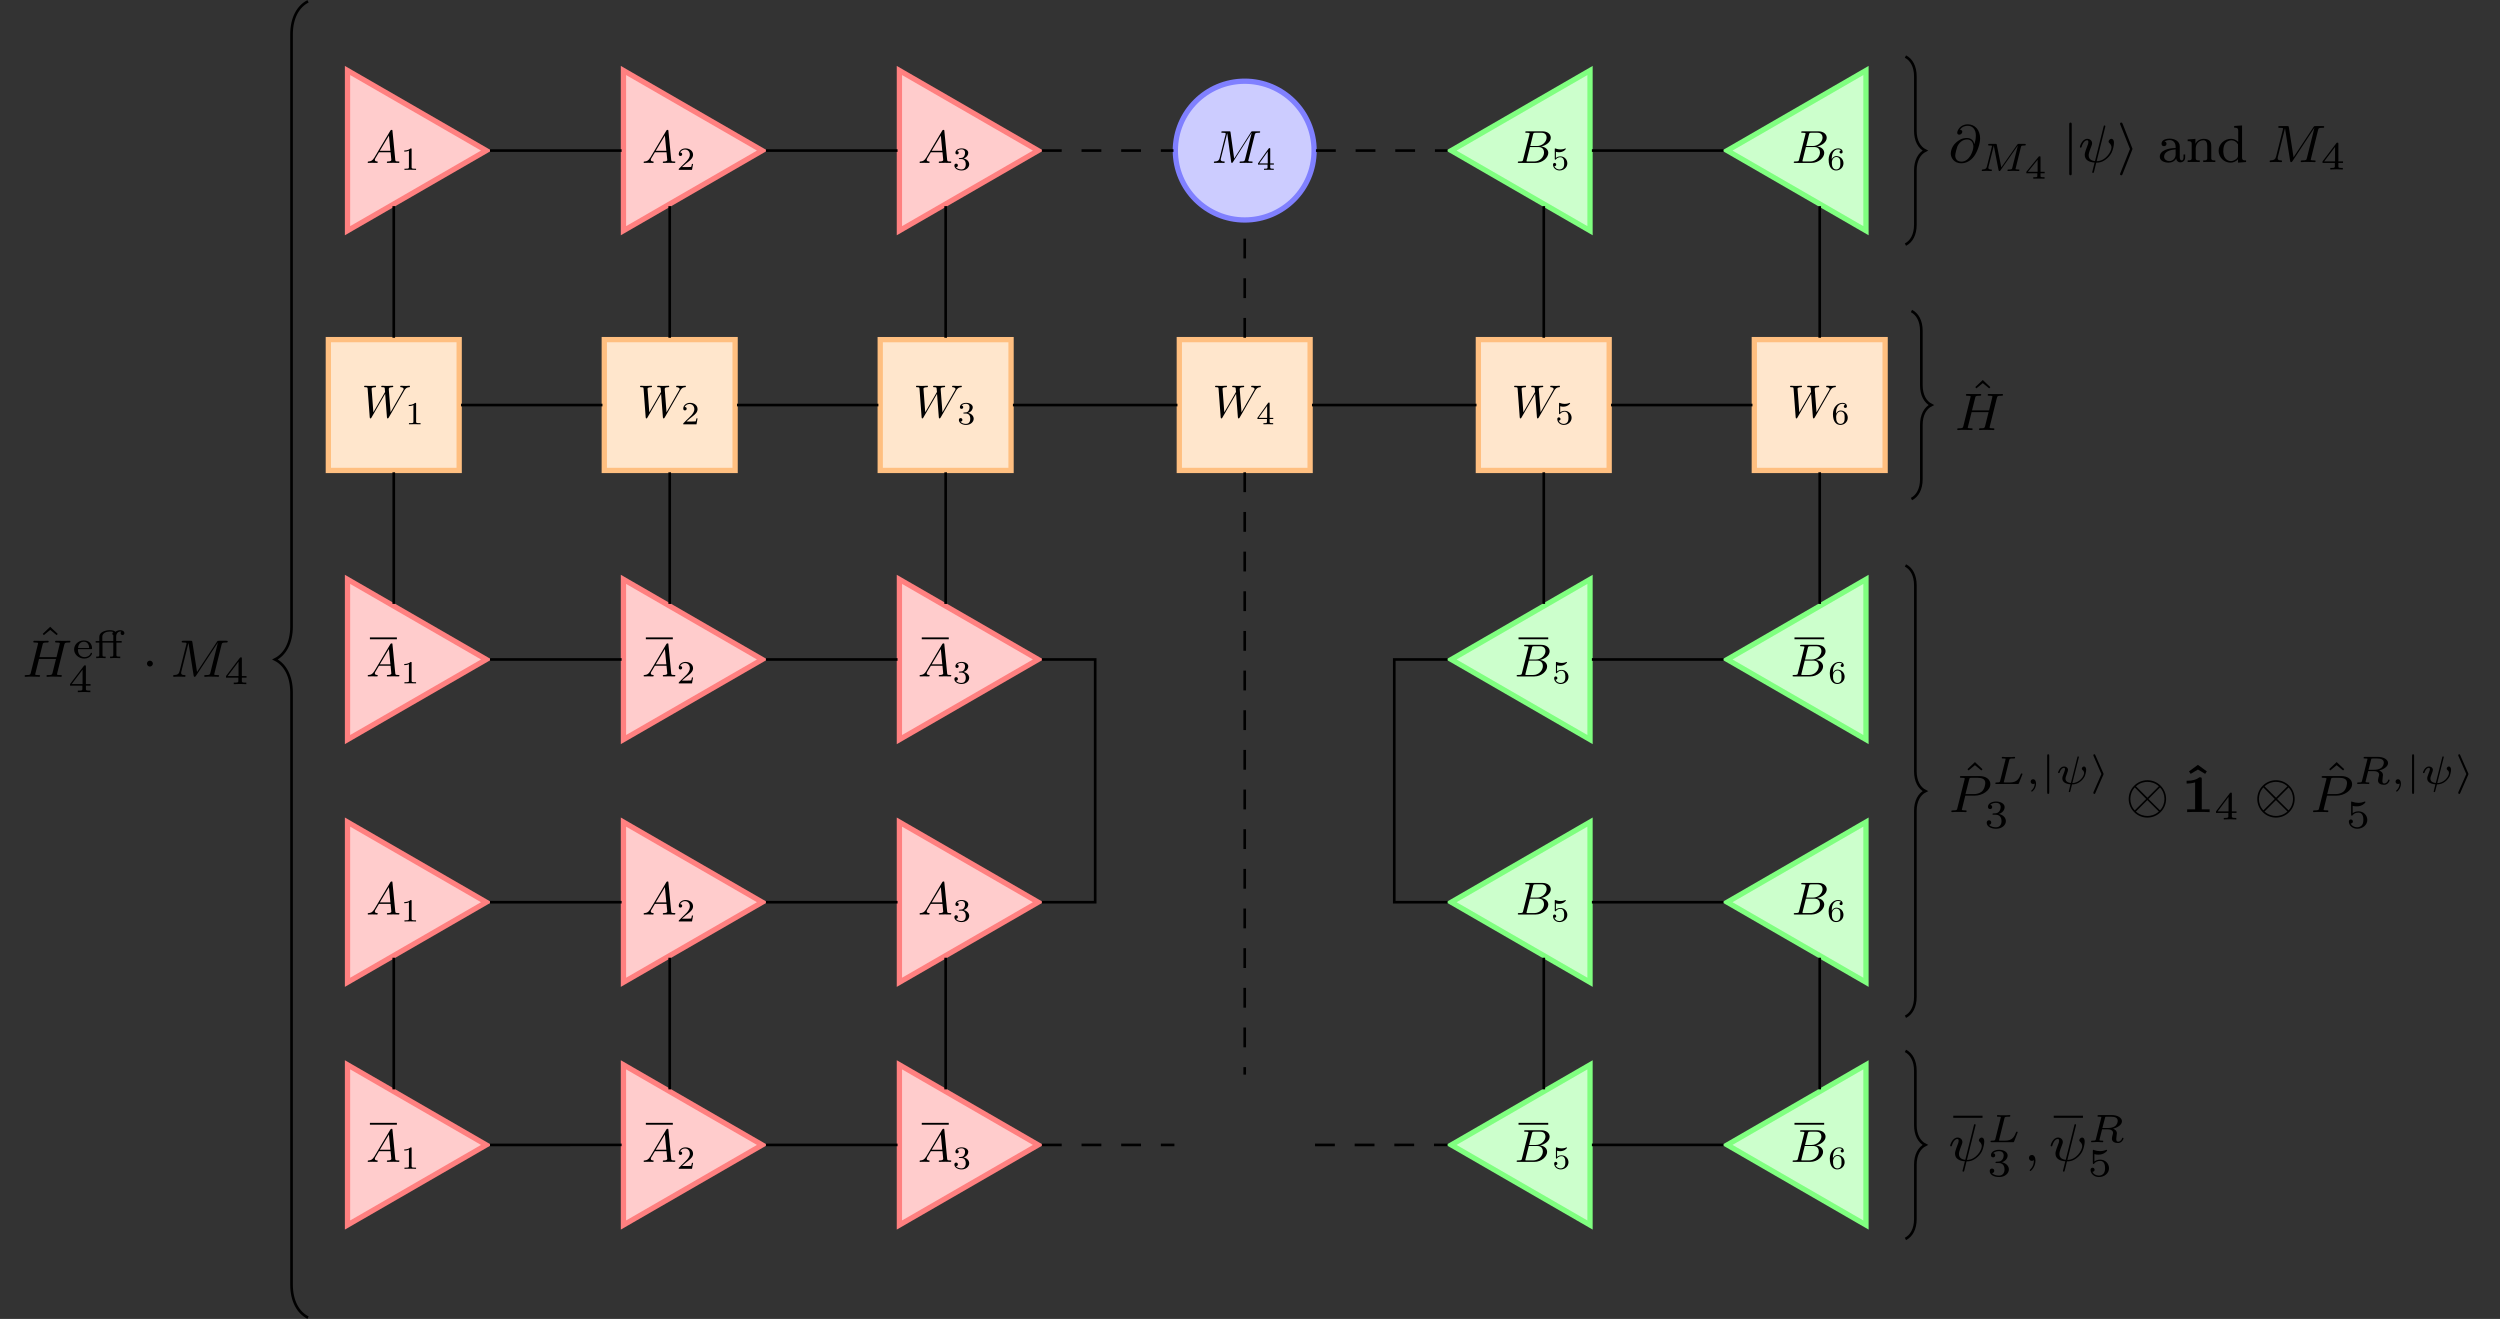 <?xml version="1.0" encoding="UTF-8"?>
<svg xmlns="http://www.w3.org/2000/svg" xmlns:xlink="http://www.w3.org/1999/xlink" width="376.867pt" height="198.824pt" viewBox="0 0 376.867 198.824" version="1.1">
<rect x="0" y="0" width="376.867" height="198.824" fill="#333333" stroke="none"/>
<defs>
<g>
<symbol overflow="visible" id="glyph0-0">
<path style="stroke:none;" d=""/>
</symbol>
<symbol overflow="visible" id="glyph0-1">
<path style="stroke:none;" d="M 1.25 -0.797 C 0.969 -0.328 0.703 -0.234 0.391 -0.219 C 0.312 -0.203 0.25 -0.203 0.25 -0.078 C 0.25 -0.031 0.281 0 0.328 0 C 0.516 0 0.734 -0.016 0.938 -0.016 C 1.156 -0.016 1.406 0 1.625 0 C 1.672 0 1.766 0 1.766 -0.125 C 1.766 -0.203 1.703 -0.219 1.656 -0.219 C 1.484 -0.234 1.328 -0.281 1.328 -0.453 C 1.328 -0.547 1.359 -0.625 1.422 -0.719 L 1.953 -1.609 L 3.703 -1.609 C 3.719 -1.469 3.812 -0.516 3.812 -0.453 C 3.812 -0.234 3.453 -0.219 3.312 -0.219 C 3.219 -0.219 3.141 -0.219 3.141 -0.078 C 3.141 0 3.219 0 3.234 0 C 3.531 0 3.828 -0.016 4.109 -0.016 C 4.281 -0.016 4.719 0 4.906 0 C 4.938 0 5.031 0 5.031 -0.141 C 5.031 -0.219 4.953 -0.219 4.859 -0.219 C 4.438 -0.219 4.438 -0.266 4.406 -0.469 L 3.984 -4.828 C 3.969 -4.969 3.969 -4.984 3.859 -4.984 C 3.75 -4.984 3.719 -4.938 3.672 -4.875 Z M 2.078 -1.828 L 3.453 -4.125 L 3.672 -1.828 Z M 2.078 -1.828 "/>
</symbol>
<symbol overflow="visible" id="glyph0-2">
<path style="stroke:none;" d="M 6.453 -4.219 C 6.516 -4.469 6.531 -4.547 7.047 -4.547 C 7.219 -4.547 7.281 -4.547 7.281 -4.688 C 7.281 -4.766 7.203 -4.766 7.094 -4.766 L 6.172 -4.766 C 5.984 -4.766 5.984 -4.766 5.891 -4.625 L 3.359 -0.656 L 2.812 -4.594 C 2.781 -4.766 2.781 -4.766 2.594 -4.766 L 1.641 -4.766 C 1.5 -4.766 1.422 -4.766 1.422 -4.625 C 1.422 -4.547 1.484 -4.547 1.625 -4.547 C 1.719 -4.547 1.844 -4.531 1.938 -4.531 C 2.047 -4.516 2.078 -4.5 2.078 -4.422 C 2.078 -4.391 2.078 -4.375 2.062 -4.281 L 1.172 -0.734 C 1.094 -0.453 0.984 -0.234 0.422 -0.219 C 0.391 -0.219 0.297 -0.203 0.297 -0.078 C 0.297 -0.016 0.328 0 0.391 0 C 0.609 0 0.859 -0.016 1.094 -0.016 C 1.328 -0.016 1.578 0 1.812 0 C 1.844 0 1.938 0 1.938 -0.141 C 1.938 -0.219 1.859 -0.219 1.812 -0.219 C 1.406 -0.219 1.328 -0.359 1.328 -0.516 C 1.328 -0.578 1.344 -0.609 1.359 -0.688 L 2.312 -4.484 L 2.906 -0.156 C 2.922 -0.078 2.938 0 3.016 0 C 3.094 0 3.141 -0.078 3.172 -0.125 L 5.984 -4.531 L 6 -4.531 L 5 -0.547 C 4.922 -0.266 4.906 -0.219 4.359 -0.219 C 4.25 -0.219 4.172 -0.219 4.172 -0.078 C 4.172 0 4.25 0 4.266 0 C 4.469 0 4.938 -0.016 5.141 -0.016 C 5.422 -0.016 5.719 0 6 0 C 6.047 0 6.141 0 6.141 -0.141 C 6.141 -0.219 6.078 -0.219 5.938 -0.219 C 5.688 -0.219 5.484 -0.219 5.484 -0.344 C 5.484 -0.375 5.484 -0.391 5.531 -0.516 Z M 6.453 -4.219 "/>
</symbol>
<symbol overflow="visible" id="glyph0-3">
<path style="stroke:none;" d="M 1.109 -0.547 C 1.047 -0.266 1.031 -0.219 0.484 -0.219 C 0.359 -0.219 0.297 -0.219 0.297 -0.078 C 0.297 0 0.359 0 0.484 0 L 2.969 0 C 4.062 0 4.891 -0.828 4.891 -1.5 C 4.891 -2 4.484 -2.406 3.812 -2.484 C 4.531 -2.625 5.266 -3.141 5.266 -3.797 C 5.266 -4.312 4.812 -4.766 3.969 -4.766 L 1.625 -4.766 C 1.5 -4.766 1.422 -4.766 1.422 -4.625 C 1.422 -4.547 1.484 -4.547 1.625 -4.547 C 1.641 -4.547 1.766 -4.547 1.891 -4.531 C 2.016 -4.516 2.078 -4.516 2.078 -4.422 C 2.078 -4.391 2.062 -4.375 2.047 -4.281 Z M 2.172 -2.547 L 2.594 -4.281 C 2.656 -4.516 2.672 -4.547 2.969 -4.547 L 3.875 -4.547 C 4.484 -4.547 4.641 -4.125 4.641 -3.828 C 4.641 -3.219 4.031 -2.547 3.188 -2.547 Z M 1.859 -0.219 C 1.75 -0.219 1.734 -0.219 1.703 -0.219 C 1.625 -0.234 1.609 -0.234 1.609 -0.297 C 1.609 -0.312 1.609 -0.328 1.641 -0.453 L 2.125 -2.391 L 3.438 -2.391 C 4.109 -2.391 4.25 -1.875 4.25 -1.578 C 4.25 -0.891 3.625 -0.219 2.797 -0.219 Z M 1.859 -0.219 "/>
</symbol>
<symbol overflow="visible" id="glyph0-4">
<path style="stroke:none;" d="M 6.391 -3.953 C 6.562 -4.266 6.734 -4.516 7.172 -4.547 C 7.234 -4.547 7.297 -4.547 7.297 -4.688 C 7.297 -4.703 7.281 -4.766 7.219 -4.766 C 7.047 -4.766 6.859 -4.734 6.688 -4.734 C 6.453 -4.734 6.188 -4.766 5.953 -4.766 C 5.922 -4.766 5.828 -4.766 5.828 -4.625 C 5.828 -4.547 5.891 -4.547 5.938 -4.547 C 6.094 -4.531 6.344 -4.484 6.344 -4.266 C 6.344 -4.188 6.312 -4.141 6.25 -4.047 L 4.375 -0.766 L 4.109 -4.219 C 4.109 -4.359 4.094 -4.531 4.594 -4.547 C 4.719 -4.547 4.781 -4.547 4.781 -4.688 C 4.781 -4.75 4.703 -4.766 4.688 -4.766 C 4.406 -4.766 4.109 -4.734 3.828 -4.734 C 3.672 -4.734 3.266 -4.766 3.094 -4.766 C 3.062 -4.766 2.969 -4.766 2.969 -4.625 C 2.969 -4.547 3.031 -4.547 3.141 -4.547 C 3.438 -4.547 3.484 -4.5 3.5 -4.375 L 3.547 -3.828 L 1.781 -0.766 L 1.516 -4.297 C 1.516 -4.375 1.516 -4.531 2.047 -4.547 C 2.125 -4.547 2.188 -4.547 2.188 -4.688 C 2.188 -4.766 2.109 -4.766 2.094 -4.766 C 1.812 -4.766 1.531 -4.734 1.234 -4.734 C 1 -4.734 0.75 -4.766 0.516 -4.766 C 0.469 -4.766 0.391 -4.766 0.391 -4.625 C 0.391 -4.547 0.453 -4.547 0.562 -4.547 C 0.906 -4.547 0.906 -4.484 0.922 -4.281 L 1.234 -0.031 C 1.25 0.094 1.25 0.156 1.359 0.156 C 1.438 0.156 1.453 0.109 1.516 0 L 3.562 -3.547 L 3.828 -0.031 C 3.844 0.125 3.859 0.156 3.938 0.156 C 4.031 0.156 4.062 0.078 4.109 0.016 Z M 6.391 -3.953 "/>
</symbol>
<symbol overflow="visible" id="glyph1-0">
<path style="stroke:none;" d=""/>
</symbol>
<symbol overflow="visible" id="glyph1-1">
<path style="stroke:none;" d="M 1.641 -3.094 C 1.641 -3.234 1.625 -3.234 1.484 -3.234 C 1.172 -2.938 0.734 -2.922 0.531 -2.922 L 0.531 -2.75 C 0.641 -2.75 0.969 -2.75 1.234 -2.891 L 1.234 -0.406 C 1.234 -0.234 1.234 -0.172 0.75 -0.172 L 0.562 -0.172 L 0.562 0 C 0.656 0 1.25 -0.016 1.438 -0.016 C 1.578 -0.016 2.203 0 2.312 0 L 2.312 -0.172 L 2.125 -0.172 C 1.641 -0.172 1.641 -0.234 1.641 -0.406 Z M 1.641 -3.094 "/>
</symbol>
<symbol overflow="visible" id="glyph1-2">
<path style="stroke:none;" d="M 2.469 -0.891 L 2.297 -0.891 C 2.281 -0.781 2.234 -0.5 2.172 -0.438 C 2.125 -0.422 1.75 -0.422 1.688 -0.422 L 0.797 -0.422 C 1.297 -0.875 1.469 -1 1.766 -1.234 C 2.125 -1.516 2.469 -1.828 2.469 -2.281 C 2.469 -2.875 1.938 -3.234 1.328 -3.234 C 0.719 -3.234 0.312 -2.812 0.312 -2.359 C 0.312 -2.109 0.516 -2.094 0.562 -2.094 C 0.688 -2.094 0.828 -2.172 0.828 -2.344 C 0.828 -2.438 0.797 -2.609 0.531 -2.609 C 0.688 -2.953 1.016 -3.062 1.25 -3.062 C 1.734 -3.062 1.984 -2.688 1.984 -2.281 C 1.984 -1.859 1.688 -1.531 1.531 -1.344 L 0.359 -0.188 C 0.312 -0.141 0.312 -0.141 0.312 0 L 2.312 0 Z M 2.469 -0.891 "/>
</symbol>
<symbol overflow="visible" id="glyph1-3">
<path style="stroke:none;" d="M 1.328 -1.625 C 1.719 -1.625 1.984 -1.359 1.984 -0.844 C 1.984 -0.234 1.641 -0.062 1.344 -0.062 C 1.156 -0.062 0.719 -0.109 0.516 -0.406 C 0.75 -0.406 0.797 -0.578 0.797 -0.672 C 0.797 -0.828 0.688 -0.938 0.531 -0.938 C 0.406 -0.938 0.266 -0.859 0.266 -0.656 C 0.266 -0.203 0.766 0.094 1.359 0.094 C 2.031 0.094 2.5 -0.359 2.5 -0.844 C 2.5 -1.219 2.188 -1.609 1.656 -1.719 C 2.172 -1.906 2.359 -2.266 2.359 -2.562 C 2.359 -2.953 1.906 -3.234 1.375 -3.234 C 0.828 -3.234 0.422 -2.969 0.422 -2.578 C 0.422 -2.422 0.516 -2.328 0.672 -2.328 C 0.812 -2.328 0.922 -2.438 0.922 -2.578 C 0.922 -2.719 0.812 -2.812 0.672 -2.828 C 0.844 -3.047 1.172 -3.094 1.359 -3.094 C 1.578 -3.094 1.875 -2.984 1.875 -2.562 C 1.875 -2.359 1.812 -2.141 1.688 -1.984 C 1.531 -1.797 1.391 -1.797 1.141 -1.781 C 1.031 -1.766 1.016 -1.766 0.984 -1.766 C 0.984 -1.766 0.938 -1.75 0.938 -1.703 C 0.938 -1.625 0.984 -1.625 1.062 -1.625 Z M 1.328 -1.625 "/>
</symbol>
<symbol overflow="visible" id="glyph1-4">
<path style="stroke:none;" d="M 2.578 -0.797 L 2.578 -0.969 L 2.031 -0.969 L 2.031 -3.156 C 2.031 -3.25 2.031 -3.281 1.938 -3.281 C 1.875 -3.281 1.859 -3.281 1.797 -3.219 L 0.188 -0.969 L 0.188 -0.797 L 1.625 -0.797 L 1.625 -0.406 C 1.625 -0.234 1.625 -0.172 1.234 -0.172 L 1.094 -0.172 L 1.094 0 C 1.344 -0.016 1.656 -0.016 1.828 -0.016 C 2.016 -0.016 2.328 -0.016 2.562 0 L 2.562 -0.172 L 2.438 -0.172 C 2.031 -0.172 2.031 -0.234 2.031 -0.406 L 2.031 -0.797 Z M 1.656 -2.766 L 1.656 -0.969 L 0.375 -0.969 Z M 1.656 -2.766 "/>
</symbol>
<symbol overflow="visible" id="glyph1-5">
<path style="stroke:none;" d="M 0.75 -2.719 C 1 -2.656 1.156 -2.656 1.234 -2.656 C 1.875 -2.656 2.25 -3.094 2.25 -3.172 C 2.25 -3.219 2.219 -3.234 2.188 -3.234 C 2.188 -3.234 2.172 -3.234 2.156 -3.219 C 2.031 -3.172 1.781 -3.078 1.422 -3.078 C 1.281 -3.078 1.031 -3.094 0.703 -3.219 C 0.656 -3.234 0.641 -3.234 0.641 -3.234 C 0.578 -3.234 0.578 -3.188 0.578 -3.109 L 0.578 -1.672 C 0.578 -1.578 0.578 -1.531 0.656 -1.531 C 0.703 -1.531 0.703 -1.531 0.75 -1.594 C 0.969 -1.859 1.266 -1.906 1.438 -1.906 C 1.719 -1.906 1.859 -1.672 1.875 -1.625 C 1.969 -1.469 2 -1.281 2 -1 C 2 -0.859 2 -0.562 1.859 -0.344 C 1.734 -0.172 1.516 -0.062 1.281 -0.062 C 0.969 -0.062 0.641 -0.234 0.516 -0.562 C 0.703 -0.547 0.797 -0.656 0.797 -0.797 C 0.797 -1 0.609 -1.047 0.547 -1.047 C 0.547 -1.047 0.312 -1.047 0.312 -0.781 C 0.312 -0.344 0.703 0.094 1.297 0.094 C 1.922 0.094 2.469 -0.359 2.469 -0.984 C 2.469 -1.531 2.047 -2.031 1.438 -2.031 C 1.219 -2.031 0.969 -1.984 0.75 -1.797 Z M 0.75 -2.719 "/>
</symbol>
<symbol overflow="visible" id="glyph1-6">
<path style="stroke:none;" d="M 0.734 -1.594 C 0.734 -2 0.766 -2.359 0.953 -2.656 C 1.109 -2.922 1.375 -3.094 1.688 -3.094 C 1.844 -3.094 2.031 -3.062 2.125 -2.922 C 2.016 -2.922 1.906 -2.828 1.906 -2.688 C 1.906 -2.562 1.984 -2.469 2.141 -2.469 C 2.281 -2.469 2.375 -2.562 2.375 -2.703 C 2.375 -2.984 2.172 -3.234 1.688 -3.234 C 0.984 -3.234 0.266 -2.594 0.266 -1.547 C 0.266 -0.281 0.859 0.094 1.391 0.094 C 1.984 0.094 2.5 -0.359 2.5 -1 C 2.5 -1.609 2.016 -2.078 1.438 -2.078 C 1.047 -2.078 0.844 -1.812 0.734 -1.594 Z M 1.391 -0.062 C 1.156 -0.062 0.953 -0.203 0.859 -0.422 C 0.781 -0.562 0.75 -0.797 0.75 -1.094 C 0.75 -1.562 1.031 -1.938 1.422 -1.938 C 1.641 -1.938 1.797 -1.844 1.922 -1.672 C 2.031 -1.484 2.031 -1.281 2.031 -1 C 2.031 -0.719 2.031 -0.516 1.906 -0.328 C 1.797 -0.156 1.641 -0.062 1.391 -0.062 Z M 1.391 -0.062 "/>
</symbol>
<symbol overflow="visible" id="glyph2-0">
<path style="stroke:none;" d=""/>
</symbol>
<symbol overflow="visible" id="glyph2-1">
<path style="stroke:none;" d="M 3.891 -2.734 C 3.781 -3.172 3.484 -3.641 2.75 -3.641 C 2 -3.641 1.516 -3.297 1.141 -2.969 C 0.328 -2.266 0.328 -1.344 0.328 -1.281 C 0.328 -0.781 0.719 0.172 1.922 0.172 C 2.594 0.172 3.297 -0.156 3.844 -0.891 C 4.359 -1.609 4.75 -2.781 4.75 -3.578 C 4.75 -4.875 3.953 -5.703 2.891 -5.703 C 1.672 -5.703 1.297 -4.672 1.297 -4.438 C 1.297 -4.234 1.438 -4.141 1.609 -4.141 C 1.859 -4.141 2.062 -4.359 2.062 -4.578 C 2.062 -4.672 2.031 -4.859 1.719 -4.875 C 2.031 -5.391 2.562 -5.484 2.891 -5.484 C 3.609 -5.484 4.109 -4.938 4.109 -4.016 C 4.109 -3.562 4.016 -3.141 3.906 -2.734 Z M 1.938 -0.078 C 1.047 -0.078 1 -0.828 1 -0.984 C 1 -1.297 1.234 -2.141 1.312 -2.344 C 1.516 -2.812 2.016 -3.422 2.781 -3.422 C 3.453 -3.422 3.734 -2.906 3.734 -2.344 C 3.734 -1.734 3.172 -0.078 1.938 -0.078 Z M 1.938 -0.078 "/>
</symbol>
<symbol overflow="visible" id="glyph2-2">
<path style="stroke:none;" d="M 4.047 -5.266 C 4.078 -5.375 4.078 -5.391 4.078 -5.422 C 4.078 -5.5 4.031 -5.531 3.953 -5.531 C 3.859 -5.531 3.844 -5.5 3.812 -5.359 L 2.516 -0.156 C 1.953 -0.219 1.562 -0.469 1.562 -1.031 C 1.562 -1.188 1.562 -1.391 1.984 -2.453 C 2.062 -2.672 2.078 -2.734 2.078 -2.844 C 2.078 -3.266 1.719 -3.516 1.359 -3.516 C 0.562 -3.516 0.234 -2.391 0.234 -2.297 C 0.234 -2.219 0.297 -2.188 0.359 -2.188 C 0.469 -2.188 0.469 -2.234 0.5 -2.312 C 0.703 -3.016 1.047 -3.297 1.328 -3.297 C 1.453 -3.297 1.516 -3.219 1.516 -3.031 C 1.516 -2.844 1.453 -2.656 1.375 -2.484 C 0.969 -1.422 0.969 -1.266 0.969 -1.094 C 0.969 -0.328 1.625 0.016 2.453 0.062 L 2.094 1.516 C 2.094 1.594 2.156 1.625 2.219 1.625 C 2.312 1.625 2.328 1.594 2.375 1.422 C 2.422 1.25 2.375 1.359 2.703 0.078 C 3.031 0.078 3.656 0.078 4.438 -0.656 C 4.75 -0.953 4.938 -1.281 5 -1.391 C 5.266 -1.922 5.375 -2.609 5.375 -2.906 C 5.375 -3.516 5.016 -3.516 4.984 -3.516 C 4.797 -3.516 4.562 -3.312 4.562 -3.109 C 4.562 -2.984 4.641 -2.922 4.672 -2.891 C 4.75 -2.812 5 -2.609 5 -2.219 C 5 -1.562 4.094 -0.141 2.766 -0.141 Z M 4.047 -5.266 "/>
</symbol>
<symbol overflow="visible" id="glyph2-3">
<path style="stroke:none;" d="M 7.734 -4.797 C 7.812 -5.109 7.828 -5.172 8.391 -5.172 C 8.578 -5.172 8.672 -5.172 8.672 -5.328 C 8.672 -5.438 8.562 -5.438 8.422 -5.438 L 7.391 -5.438 C 7.188 -5.438 7.156 -5.438 7.047 -5.281 L 4.047 -0.734 L 3.344 -5.234 C 3.312 -5.422 3.297 -5.438 3.062 -5.438 L 1.984 -5.438 C 1.844 -5.438 1.734 -5.438 1.734 -5.297 C 1.734 -5.172 1.844 -5.172 1.969 -5.172 C 2.234 -5.172 2.469 -5.172 2.469 -5.047 C 2.469 -5.016 2.453 -5.016 2.438 -4.906 L 1.422 -0.859 C 1.328 -0.453 1.109 -0.281 0.578 -0.266 C 0.531 -0.266 0.438 -0.25 0.438 -0.109 C 0.438 -0.062 0.484 0 0.562 0 C 0.594 0 0.766 -0.031 1.344 -0.031 C 1.969 -0.031 2.094 0 2.172 0 C 2.203 0 2.312 0 2.312 -0.156 C 2.312 -0.25 2.234 -0.266 2.172 -0.266 C 1.891 -0.266 1.656 -0.312 1.656 -0.594 C 1.656 -0.641 1.672 -0.75 1.672 -0.75 L 2.75 -5.078 L 2.766 -5.078 L 3.531 -0.219 C 3.562 -0.094 3.562 0 3.688 0 C 3.797 0 3.844 -0.094 3.891 -0.156 L 7.172 -5.141 L 7.188 -5.141 L 6.062 -0.625 C 5.984 -0.328 5.969 -0.266 5.375 -0.266 C 5.234 -0.266 5.125 -0.266 5.125 -0.109 C 5.125 -0.078 5.156 0 5.266 0 C 5.359 0 5.609 -0.016 5.719 -0.031 L 6.219 -0.031 C 6.969 -0.031 7.156 0 7.219 0 C 7.266 0 7.375 0 7.375 -0.156 C 7.375 -0.266 7.266 -0.266 7.125 -0.266 C 7.109 -0.266 6.969 -0.266 6.828 -0.281 C 6.656 -0.297 6.641 -0.312 6.641 -0.391 C 6.641 -0.438 6.656 -0.484 6.672 -0.516 Z M 7.734 -4.797 "/>
</symbol>
<symbol overflow="visible" id="glyph2-4">
<path style="stroke:none;" d="M 6.359 -4.797 C 6.453 -5.109 6.469 -5.172 7.016 -5.172 C 7.203 -5.172 7.297 -5.172 7.297 -5.328 C 7.297 -5.344 7.297 -5.438 7.156 -5.438 C 7.016 -5.438 6.828 -5.422 6.672 -5.422 L 6.172 -5.422 C 5.406 -5.422 5.203 -5.438 5.141 -5.438 C 5.109 -5.438 4.984 -5.438 4.984 -5.297 C 4.984 -5.172 5.078 -5.172 5.219 -5.172 C 5.469 -5.172 5.703 -5.172 5.703 -5.047 C 5.703 -5.016 5.703 -5.016 5.672 -4.906 L 5.203 -2.969 L 2.625 -2.969 L 3.094 -4.828 C 3.156 -5.109 3.172 -5.172 3.766 -5.172 C 3.922 -5.172 4.016 -5.172 4.016 -5.328 C 4.016 -5.344 4.016 -5.438 3.875 -5.438 C 3.734 -5.438 3.531 -5.422 3.391 -5.422 L 2.891 -5.422 C 2.125 -5.422 1.906 -5.438 1.859 -5.438 C 1.828 -5.438 1.703 -5.438 1.703 -5.297 C 1.703 -5.172 1.797 -5.172 1.922 -5.172 C 2.188 -5.172 2.422 -5.172 2.422 -5.047 C 2.422 -5.016 2.422 -5.016 2.391 -4.906 L 1.328 -0.625 C 1.25 -0.328 1.234 -0.266 0.641 -0.266 C 0.5 -0.266 0.391 -0.266 0.391 -0.109 C 0.391 -0.078 0.422 0 0.531 0 C 0.672 0 0.875 -0.016 1.016 -0.031 L 1.531 -0.031 C 2.297 -0.031 2.5 0 2.562 0 C 2.609 0 2.719 0 2.719 -0.156 C 2.719 -0.266 2.609 -0.266 2.484 -0.266 C 2.453 -0.266 2.312 -0.266 2.172 -0.281 C 2.016 -0.297 1.984 -0.312 1.984 -0.391 C 1.984 -0.438 2.016 -0.484 2.016 -0.516 L 2.562 -2.703 L 5.125 -2.703 C 4.891 -1.766 4.578 -0.516 4.578 -0.516 C 4.5 -0.266 4.359 -0.266 3.875 -0.266 C 3.781 -0.266 3.688 -0.266 3.688 -0.109 C 3.688 -0.078 3.703 0 3.812 0 C 3.953 0 4.156 -0.016 4.297 -0.031 L 4.812 -0.031 C 5.578 -0.031 5.781 0 5.844 0 C 5.891 0 6 0 6 -0.156 C 6 -0.266 5.891 -0.266 5.766 -0.266 C 5.734 -0.266 5.594 -0.266 5.453 -0.281 C 5.297 -0.297 5.281 -0.312 5.281 -0.391 C 5.281 -0.438 5.297 -0.484 5.297 -0.516 Z M 6.359 -4.797 "/>
</symbol>
<symbol overflow="visible" id="glyph2-5">
<path style="stroke:none;" d="M 2.516 -2.484 L 3.953 -2.484 C 5.109 -2.484 6.297 -3.281 6.297 -4.219 C 6.297 -4.906 5.672 -5.438 4.641 -5.438 L 1.953 -5.438 C 1.812 -5.438 1.703 -5.438 1.703 -5.297 C 1.703 -5.172 1.812 -5.172 1.938 -5.172 C 2.203 -5.172 2.438 -5.172 2.438 -5.047 C 2.438 -5.016 2.422 -5.016 2.406 -4.906 L 1.328 -0.625 C 1.266 -0.328 1.25 -0.266 0.672 -0.266 C 0.5 -0.266 0.406 -0.266 0.406 -0.109 C 0.406 -0.078 0.438 0 0.531 0 C 0.688 0 0.875 -0.016 1.031 -0.031 L 1.531 -0.031 C 2.297 -0.031 2.516 0 2.562 0 C 2.609 0 2.719 0 2.719 -0.156 C 2.719 -0.266 2.625 -0.266 2.484 -0.266 C 2.469 -0.266 2.312 -0.266 2.188 -0.281 C 2.016 -0.297 2 -0.312 2 -0.391 C 2 -0.438 2.016 -0.484 2.031 -0.516 Z M 3.094 -4.891 C 3.156 -5.156 3.172 -5.172 3.5 -5.172 L 4.375 -5.172 C 5.031 -5.172 5.531 -4.984 5.531 -4.406 C 5.531 -4.297 5.484 -3.578 5.047 -3.141 C 4.922 -3.031 4.547 -2.719 3.766 -2.719 L 2.547 -2.719 Z M 3.094 -4.891 "/>
</symbol>
<symbol overflow="visible" id="glyph2-6">
<path style="stroke:none;" d="M 1.484 -0.125 C 1.484 0.391 1.375 0.859 0.891 1.344 C 0.859 1.375 0.844 1.391 0.844 1.422 C 0.844 1.484 0.906 1.531 0.953 1.531 C 1.047 1.531 1.719 0.906 1.719 -0.031 C 1.719 -0.531 1.516 -0.891 1.172 -0.891 C 0.891 -0.891 0.734 -0.656 0.734 -0.453 C 0.734 -0.219 0.891 0 1.172 0 C 1.375 0 1.484 -0.109 1.484 -0.125 Z M 1.484 -0.125 "/>
</symbol>
<symbol overflow="visible" id="glyph3-0">
<path style="stroke:none;" d=""/>
</symbol>
<symbol overflow="visible" id="glyph3-1">
<path style="stroke:none;" d="M 6.438 -3.609 C 6.5 -3.797 6.5 -3.844 6.984 -3.844 C 7.094 -3.844 7.172 -3.844 7.172 -4 C 7.172 -4.094 7.094 -4.094 6.984 -4.094 L 6.141 -4.094 C 5.969 -4.094 5.953 -4.078 5.859 -3.938 L 3.484 -0.547 L 2.812 -3.922 C 2.781 -4.094 2.75 -4.094 2.594 -4.094 L 1.703 -4.094 C 1.578 -4.094 1.5 -4.094 1.5 -3.938 C 1.5 -3.844 1.578 -3.844 1.688 -3.844 C 1.797 -3.844 1.953 -3.844 2.078 -3.812 C 2.078 -3.75 2.078 -3.703 2.047 -3.609 L 1.312 -0.672 C 1.25 -0.422 1.141 -0.25 0.656 -0.234 C 0.578 -0.234 0.531 -0.172 0.531 -0.078 C 0.531 -0.062 0.547 0 0.641 0 C 0.781 0 1.125 -0.031 1.281 -0.031 L 1.609 -0.016 C 1.719 -0.016 1.844 0 1.938 0 C 2.062 0 2.078 -0.125 2.078 -0.156 C 2.047 -0.234 2 -0.234 1.922 -0.234 C 1.641 -0.25 1.531 -0.328 1.531 -0.484 C 1.531 -0.516 1.531 -0.531 1.547 -0.609 L 2.344 -3.797 L 2.359 -3.797 L 3.062 -0.172 C 3.094 -0.062 3.109 0 3.203 0 C 3.297 0 3.344 -0.062 3.375 -0.125 L 5.984 -3.844 L 5.141 -0.5 C 5.094 -0.281 5.078 -0.234 4.625 -0.234 C 4.5 -0.234 4.484 -0.234 4.469 -0.219 C 4.438 -0.203 4.406 -0.125 4.406 -0.078 C 4.422 -0.062 4.422 0 4.516 0 C 4.625 0 4.766 -0.016 4.891 -0.016 C 5.016 -0.016 5.156 -0.031 5.281 -0.031 C 5.281 -0.031 5.703 -0.016 5.703 -0.016 C 5.812 -0.016 5.953 0 6.078 0 C 6.109 0 6.156 0 6.188 -0.047 C 6.188 -0.062 6.219 -0.125 6.219 -0.156 C 6.203 -0.234 6.141 -0.234 6.016 -0.234 C 5.938 -0.234 5.844 -0.25 5.781 -0.25 C 5.672 -0.266 5.625 -0.266 5.625 -0.328 C 5.625 -0.359 5.641 -0.375 5.656 -0.438 Z M 6.438 -3.609 "/>
</symbol>
<symbol overflow="visible" id="glyph3-2">
<path style="stroke:none;" d="M 2.594 -3.594 C 2.641 -3.797 2.656 -3.844 3.266 -3.844 C 3.406 -3.844 3.484 -3.844 3.484 -4 C 3.484 -4.016 3.469 -4.094 3.375 -4.094 C 3.234 -4.094 3.078 -4.062 2.938 -4.062 C 2.781 -4.062 2.609 -4.062 2.438 -4.062 C 2.297 -4.062 2.172 -4.062 2.031 -4.062 C 1.891 -4.062 1.734 -4.094 1.594 -4.094 C 1.562 -4.094 1.469 -4.094 1.469 -3.938 C 1.469 -3.844 1.547 -3.844 1.656 -3.844 C 1.766 -3.844 1.922 -3.844 2.047 -3.812 C 2.047 -3.75 2.047 -3.703 2.016 -3.609 L 1.234 -0.5 C 1.172 -0.281 1.172 -0.234 0.719 -0.234 C 0.578 -0.234 0.5 -0.234 0.5 -0.094 C 0.5 0 0.578 0 0.688 0 L 3.859 0 C 4.016 0 4.016 0 4.062 -0.125 C 4.125 -0.266 4.594 -1.469 4.594 -1.5 C 4.594 -1.562 4.547 -1.594 4.469 -1.594 C 4.406 -1.594 4.375 -1.562 4.344 -1.484 C 4.078 -0.812 3.781 -0.234 2.703 -0.234 L 1.969 -0.234 C 1.859 -0.234 1.844 -0.234 1.766 -0.25 Z M 2.594 -3.594 "/>
</symbol>
<symbol overflow="visible" id="glyph3-3">
<path style="stroke:none;" d="M 1.375 -0.078 C 1.375 0.484 1.078 0.812 0.922 0.953 C 0.875 1 0.844 1.016 0.844 1.047 C 0.844 1.109 0.906 1.156 0.953 1.156 C 1.031 1.156 1.578 0.688 1.578 -0.047 C 1.578 -0.438 1.422 -0.719 1.125 -0.719 C 0.891 -0.719 0.766 -0.531 0.766 -0.359 C 0.766 -0.188 0.891 0 1.141 0 C 1.234 0 1.312 -0.031 1.375 -0.078 Z M 1.375 -0.078 "/>
</symbol>
<symbol overflow="visible" id="glyph3-4">
<path style="stroke:none;" d="M 3.484 -3.984 C 3.484 -4 3.5 -4.047 3.5 -4.062 C 3.5 -4.156 3.406 -4.156 3.375 -4.156 C 3.297 -4.156 3.281 -4.125 3.266 -4.016 L 2.297 -0.156 C 2.031 -0.172 1.844 -0.25 1.719 -0.328 C 1.484 -0.5 1.484 -0.719 1.484 -0.812 C 1.484 -0.922 1.484 -1.047 1.75 -1.719 C 1.797 -1.844 1.859 -2.016 1.859 -2.125 C 1.859 -2.453 1.562 -2.641 1.266 -2.641 C 0.656 -2.641 0.359 -1.844 0.359 -1.719 C 0.359 -1.688 0.391 -1.641 0.469 -1.641 C 0.562 -1.641 0.578 -1.672 0.594 -1.719 C 0.766 -2.281 1.062 -2.438 1.25 -2.438 C 1.359 -2.438 1.406 -2.359 1.406 -2.219 C 1.406 -2.094 1.328 -1.891 1.266 -1.734 C 1.047 -1.219 1 -0.984 1 -0.844 C 1 -0.312 1.484 0 2.234 0.047 L 1.969 1.141 C 1.969 1.203 2.047 1.219 2.078 1.219 C 2.172 1.219 2.188 1.172 2.203 1.094 L 2.469 0.062 C 2.844 0.062 3.375 -0.016 3.938 -0.562 C 4.203 -0.828 4.328 -1.078 4.391 -1.188 C 4.453 -1.328 4.594 -1.844 4.594 -2.141 C 4.594 -2.578 4.344 -2.641 4.266 -2.641 C 4.109 -2.641 3.938 -2.469 3.938 -2.312 C 3.938 -2.203 4.016 -2.141 4.047 -2.109 C 4.156 -2.031 4.281 -1.891 4.281 -1.656 C 4.281 -1.125 3.547 -0.141 2.516 -0.141 Z M 3.484 -3.984 "/>
</symbol>
<symbol overflow="visible" id="glyph3-5">
<path style="stroke:none;" d="M 2.609 -3.641 C 2.656 -3.844 2.656 -3.844 2.906 -3.844 L 3.5 -3.844 C 4.094 -3.844 4.531 -3.703 4.531 -3.219 C 4.531 -3.016 4.438 -2.578 4.031 -2.359 C 3.797 -2.219 3.469 -2.141 3.062 -2.141 L 2.219 -2.141 Z M 3.828 -2.031 C 4.406 -2.172 5.172 -2.578 5.172 -3.156 C 5.172 -3.656 4.547 -4.094 3.609 -4.094 L 1.688 -4.094 C 1.562 -4.094 1.484 -4.094 1.484 -3.938 C 1.484 -3.844 1.562 -3.844 1.672 -3.844 C 1.781 -3.844 1.938 -3.844 2.062 -3.812 C 2.062 -3.75 2.062 -3.703 2.031 -3.609 L 1.25 -0.5 C 1.203 -0.281 1.188 -0.234 0.734 -0.234 C 0.609 -0.234 0.594 -0.234 0.562 -0.219 C 0.531 -0.203 0.516 -0.125 0.516 -0.078 C 0.516 -0.062 0.531 0 0.609 0 C 0.797 0 1.234 -0.031 1.406 -0.031 C 1.781 -0.031 1.391 -0.031 1.828 -0.016 C 1.953 -0.016 2.094 0 2.219 0 C 2.266 0 2.297 0 2.328 -0.047 C 2.344 -0.062 2.359 -0.125 2.359 -0.156 C 2.344 -0.234 2.297 -0.234 2.156 -0.234 C 2.078 -0.234 2 -0.25 1.922 -0.25 C 1.812 -0.266 1.781 -0.266 1.781 -0.328 C 1.781 -0.359 1.781 -0.375 1.797 -0.438 L 2.172 -1.938 L 3.047 -1.938 C 3.562 -1.938 3.828 -1.703 3.828 -1.422 C 3.828 -1.344 3.781 -1.141 3.734 -1 C 3.672 -0.734 3.656 -0.641 3.656 -0.531 C 3.656 -0.094 4.062 0.125 4.578 0.125 C 5.141 0.125 5.406 -0.438 5.406 -0.578 C 5.406 -0.609 5.375 -0.672 5.297 -0.672 C 5.219 -0.672 5.188 -0.625 5.188 -0.578 C 5.047 -0.172 4.75 -0.078 4.609 -0.078 C 4.453 -0.078 4.312 -0.125 4.312 -0.484 C 4.312 -0.625 4.359 -0.953 4.375 -1.109 C 4.375 -1.172 4.406 -1.297 4.406 -1.344 C 4.406 -1.734 4.094 -1.938 3.828 -2.031 Z M 3.828 -2.031 "/>
</symbol>
<symbol overflow="visible" id="glyph4-0">
<path style="stroke:none;" d=""/>
</symbol>
<symbol overflow="visible" id="glyph4-1">
<path style="stroke:none;" d="M 3.078 -0.812 L 3.078 -1.031 L 2.453 -1.031 L 2.453 -3.219 C 2.453 -3.344 2.453 -3.375 2.312 -3.375 C 2.219 -3.375 2.219 -3.375 2.156 -3.297 L 0.312 -1.031 L 0.312 -0.812 L 1.969 -0.812 L 1.969 -0.422 C 1.969 -0.266 1.969 -0.219 1.547 -0.219 L 1.359 -0.219 L 1.359 0 C 1.594 -0.016 1.922 -0.016 2.219 -0.016 C 2.5 -0.016 2.828 -0.016 3.062 0 L 3.062 -0.219 L 2.891 -0.219 C 2.453 -0.219 2.453 -0.266 2.453 -0.422 L 2.453 -0.812 Z M 2.016 -2.844 L 2.016 -1.031 L 0.547 -1.031 Z M 2.016 -2.844 "/>
</symbol>
<symbol overflow="visible" id="glyph5-0">
<path style="stroke:none;" d=""/>
</symbol>
<symbol overflow="visible" id="glyph5-1">
<path style="stroke:none;" d="M 1.359 -5.672 C 1.359 -5.797 1.359 -5.969 1.172 -5.969 C 0.984 -5.969 0.984 -5.797 0.984 -5.672 L 0.984 1.688 C 0.984 1.812 0.984 1.984 1.172 1.984 C 1.359 1.984 1.359 1.812 1.359 1.688 Z M 1.359 -5.672 "/>
</symbol>
<symbol overflow="visible" id="glyph5-2">
<path style="stroke:none;" d="M 2.297 -1.844 C 2.344 -1.938 2.344 -1.953 2.344 -1.984 C 2.344 -2.031 2.344 -2.047 2.297 -2.141 L 0.859 -5.781 C 0.812 -5.906 0.75 -5.969 0.656 -5.969 C 0.547 -5.969 0.469 -5.891 0.469 -5.797 C 0.469 -5.766 0.469 -5.75 0.516 -5.641 L 1.969 -1.984 L 0.516 1.656 C 0.469 1.766 0.469 1.781 0.469 1.812 C 0.469 1.906 0.547 1.984 0.656 1.984 C 0.766 1.984 0.812 1.906 0.844 1.812 Z M 2.297 -1.844 "/>
</symbol>
<symbol overflow="visible" id="glyph5-3">
<path style="stroke:none;" d="M 1.625 -1.984 C 1.625 -2.266 1.391 -2.438 1.172 -2.438 C 0.922 -2.438 0.734 -2.234 0.734 -2 C 0.734 -1.734 0.953 -1.547 1.172 -1.547 C 1.422 -1.547 1.625 -1.766 1.625 -1.984 Z M 1.625 -1.984 "/>
</symbol>
<symbol overflow="visible" id="glyph5-4">
<path style="stroke:none;" d="M 6.109 -1.984 C 6.109 -3.562 4.828 -4.812 3.297 -4.812 C 1.719 -4.812 0.469 -3.531 0.469 -1.984 C 0.469 -0.422 1.75 0.828 3.281 0.828 C 4.859 0.828 6.109 -0.453 6.109 -1.984 Z M 1.562 -3.891 C 2.188 -4.469 2.906 -4.562 3.281 -4.562 C 3.766 -4.562 4.453 -4.422 5.016 -3.891 L 3.297 -2.172 Z M 1.391 -0.266 C 0.938 -0.734 0.719 -1.375 0.719 -1.984 C 0.719 -2.594 0.938 -3.25 1.391 -3.719 L 3.109 -1.984 Z M 5.188 -3.719 C 5.641 -3.25 5.859 -2.609 5.859 -1.984 C 5.859 -1.391 5.641 -0.734 5.188 -0.266 L 3.453 -1.984 Z M 5.016 -0.094 C 4.391 0.484 3.672 0.578 3.297 0.578 C 2.812 0.578 2.125 0.438 1.562 -0.094 L 3.281 -1.812 Z M 5.016 -0.094 "/>
</symbol>
<symbol overflow="visible" id="glyph6-0">
<path style="stroke:none;" d=""/>
</symbol>
<symbol overflow="visible" id="glyph6-1">
<path style="stroke:none;" d="M 1.062 -3.125 L 1.062 -3.141 C 1.328 -3.266 1.547 -3.328 1.844 -3.328 C 2.375 -3.328 2.734 -2.922 2.734 -2.312 L 2.734 -2.125 C 1.75 -2.125 0.344 -1.812 0.344 -0.812 C 0.344 -0.141 1.156 0.078 1.672 0.078 C 2.125 0.078 2.609 -0.125 2.828 -0.578 C 2.828 -0.234 3.109 0.031 3.438 0.031 C 3.844 0.031 4.172 -0.266 4.172 -0.688 L 4.172 -1.156 L 3.922 -1.156 L 3.922 -0.766 C 3.922 -0.562 3.891 -0.266 3.641 -0.266 C 3.391 -0.266 3.359 -0.562 3.359 -0.734 L 3.359 -2.078 C 3.359 -2.172 3.359 -2.281 3.359 -2.375 C 3.359 -3.172 2.547 -3.547 1.844 -3.547 C 1.422 -3.547 0.609 -3.422 0.609 -2.781 C 0.609 -2.609 0.719 -2.406 0.953 -2.406 C 1.219 -2.406 1.359 -2.562 1.359 -2.766 C 1.359 -2.938 1.266 -3.094 1.062 -3.125 Z M 2.734 -1.922 L 2.734 -1.141 C 2.734 -0.578 2.312 -0.156 1.766 -0.156 C 1.406 -0.156 1.031 -0.391 1 -0.766 L 1 -0.812 C 1 -1.672 2.078 -1.875 2.734 -1.922 Z M 2.734 -1.922 "/>
</symbol>
<symbol overflow="visible" id="glyph6-2">
<path style="stroke:none;" d="M 0.312 -3.422 L 0.312 -3.156 L 0.469 -3.156 C 0.703 -3.156 0.922 -3.125 0.922 -2.766 L 0.922 -0.609 C 0.922 -0.281 0.719 -0.266 0.312 -0.266 L 0.312 -0.016 L 0.812 -0.031 L 1.641 -0.031 L 2.141 -0.016 L 2.141 -0.266 L 1.969 -0.266 C 1.734 -0.266 1.531 -0.297 1.531 -0.594 L 1.531 -2.062 C 1.531 -2.656 1.922 -3.297 2.688 -3.297 C 3.141 -3.297 3.266 -2.891 3.266 -2.422 L 3.266 -0.578 C 3.266 -0.297 3.047 -0.266 2.828 -0.266 L 2.656 -0.266 L 2.656 -0.016 L 3.156 -0.031 L 4 -0.031 L 4.484 -0.016 L 4.484 -0.266 L 4.328 -0.266 C 4.094 -0.266 3.875 -0.297 3.875 -0.578 L 3.875 -2.281 C 3.875 -2.547 3.875 -2.812 3.75 -3.062 C 3.547 -3.406 3.125 -3.516 2.75 -3.516 C 2.266 -3.516 1.672 -3.25 1.484 -2.75 L 1.484 -3.516 L 1.188 -3.484 Z M 0.312 -3.422 "/>
</symbol>
<symbol overflow="visible" id="glyph6-3">
<path style="stroke:none;" d="M 2.625 -5.453 L 2.625 -5.188 L 2.703 -5.188 C 3.016 -5.188 3.234 -5.172 3.234 -4.703 L 3.234 -3.062 C 2.938 -3.344 2.578 -3.516 2.156 -3.516 C 1.172 -3.516 0.281 -2.75 0.281 -1.719 C 0.281 -0.734 1.094 0.078 2.078 0.078 C 2.5 0.078 2.922 -0.109 3.203 -0.438 L 3.203 0.078 L 4.422 -0.016 L 4.422 -0.266 L 4.297 -0.266 C 4.062 -0.266 3.812 -0.297 3.812 -0.672 L 3.812 -5.531 Z M 0.984 -1.547 L 0.984 -1.656 C 0.984 -2.219 1.094 -2.891 1.703 -3.172 C 1.859 -3.25 2.047 -3.297 2.203 -3.297 C 2.562 -3.297 2.953 -3.094 3.141 -2.766 C 3.172 -2.734 3.203 -2.703 3.203 -2.656 L 3.203 -0.938 C 3.203 -0.531 2.547 -0.156 2.141 -0.156 C 1.547 -0.156 1.125 -0.625 1.031 -1.188 C 1.016 -1.312 1 -1.422 0.984 -1.547 Z M 0.984 -1.547 "/>
</symbol>
<symbol overflow="visible" id="glyph7-0">
<path style="stroke:none;" d=""/>
</symbol>
<symbol overflow="visible" id="glyph7-1">
<path style="stroke:none;" d="M 3.375 -0.984 L 3.375 -1.219 L 2.672 -1.219 L 2.672 -3.859 C 2.672 -4 2.672 -4.047 2.531 -4.047 C 2.422 -4.047 2.406 -4.016 2.359 -3.953 L 0.281 -1.219 L 0.281 -0.984 L 2.141 -0.984 L 2.141 -0.5 C 2.141 -0.312 2.141 -0.234 1.641 -0.234 L 1.453 -0.234 L 1.453 0 C 1.578 0 2.141 -0.031 2.406 -0.031 C 2.672 -0.031 3.234 0 3.344 0 L 3.344 -0.234 L 3.172 -0.234 C 2.672 -0.234 2.672 -0.312 2.672 -0.5 L 2.672 -0.984 Z M 2.172 -3.391 L 2.172 -1.219 L 0.531 -1.219 Z M 2.172 -3.391 "/>
</symbol>
<symbol overflow="visible" id="glyph7-2">
<path style="stroke:none;" d="M 2.812 -1.359 C 2.938 -1.359 2.984 -1.359 2.984 -1.5 C 2.984 -1.953 2.734 -2.672 1.734 -2.672 C 0.891 -2.672 0.281 -2.031 0.281 -1.312 C 0.281 -0.562 0.969 0.062 1.812 0.062 C 2.688 0.062 2.984 -0.594 2.984 -0.719 C 2.984 -0.75 2.969 -0.812 2.875 -0.812 C 2.797 -0.812 2.781 -0.781 2.766 -0.703 C 2.578 -0.266 2.125 -0.156 1.859 -0.156 C 1.531 -0.156 1.25 -0.297 1.078 -0.516 C 0.859 -0.797 0.859 -1.188 0.859 -1.359 Z M 0.875 -1.531 C 0.938 -2.328 1.484 -2.484 1.734 -2.484 C 2.5 -2.484 2.547 -1.703 2.547 -1.531 Z M 0.875 -1.531 "/>
</symbol>
<symbol overflow="visible" id="glyph7-3">
<path style="stroke:none;" d="M 3.391 -2.344 L 4.188 -2.344 L 4.188 -2.578 L 3.359 -2.578 L 3.359 -3.234 C 3.359 -3.781 3.688 -4.016 3.969 -4.016 C 4.047 -4.016 4.109 -4 4.141 -4 C 4.094 -3.969 4.031 -3.922 4.031 -3.766 C 4.031 -3.609 4.141 -3.484 4.312 -3.484 C 4.484 -3.484 4.594 -3.609 4.594 -3.766 C 4.594 -4.047 4.328 -4.219 3.969 -4.219 C 3.781 -4.219 3.5 -4.172 3.25 -3.969 C 3.078 -4.141 2.781 -4.219 2.406 -4.219 C 1.703 -4.219 0.812 -3.922 0.812 -3.219 L 0.812 -2.578 L 0.266 -2.578 L 0.266 -2.344 L 0.812 -2.344 L 0.812 -0.484 C 0.812 -0.234 0.766 -0.234 0.344 -0.234 L 0.344 0 C 0.531 -0.016 1 -0.031 1.047 -0.031 C 1.297 -0.031 1.531 -0.016 1.766 0 L 1.766 -0.234 C 1.359 -0.234 1.297 -0.234 1.297 -0.484 L 1.297 -2.344 L 2.922 -2.344 L 2.922 -0.484 C 2.922 -0.234 2.859 -0.234 2.438 -0.234 L 2.438 0 C 2.594 -0.016 3.031 -0.031 3.172 -0.031 C 3.484 -0.031 3.891 0 3.969 0 L 3.969 -0.234 L 3.844 -0.234 C 3.391 -0.234 3.391 -0.297 3.391 -0.5 Z M 1.266 -2.578 L 1.266 -3.219 C 1.266 -3.797 1.891 -4.016 2.391 -4.016 C 2.453 -4.016 2.734 -4.016 2.938 -3.938 C 2.922 -3.938 2.781 -3.859 2.781 -3.688 C 2.781 -3.609 2.812 -3.5 2.938 -3.438 C 2.922 -3.375 2.922 -3.297 2.922 -3.234 L 2.922 -2.578 Z M 1.266 -2.578 "/>
</symbol>
<symbol overflow="visible" id="glyph7-4">
<path style="stroke:none;" d="M 1.766 -1.984 C 2.266 -1.984 2.609 -1.641 2.609 -1.031 C 2.609 -0.375 2.219 -0.094 1.781 -0.094 C 1.609 -0.094 1 -0.125 0.734 -0.469 C 0.969 -0.5 1.062 -0.656 1.062 -0.812 C 1.062 -1.016 0.922 -1.156 0.719 -1.156 C 0.562 -1.156 0.375 -1.047 0.375 -0.797 C 0.375 -0.203 1.031 0.125 1.797 0.125 C 2.688 0.125 3.266 -0.438 3.266 -1.031 C 3.266 -1.469 2.938 -1.938 2.219 -2.109 C 2.703 -2.266 3.078 -2.656 3.078 -3.141 C 3.078 -3.625 2.516 -3.984 1.797 -3.984 C 1.094 -3.984 0.562 -3.656 0.562 -3.172 C 0.562 -2.906 0.766 -2.844 0.891 -2.844 C 1.047 -2.844 1.203 -2.938 1.203 -3.156 C 1.203 -3.344 1.078 -3.453 0.906 -3.469 C 1.188 -3.781 1.734 -3.781 1.797 -3.781 C 2.094 -3.781 2.484 -3.641 2.484 -3.141 C 2.484 -2.812 2.297 -2.234 1.688 -2.203 C 1.578 -2.203 1.422 -2.188 1.375 -2.188 C 1.312 -2.172 1.25 -2.172 1.25 -2.078 C 1.25 -1.984 1.312 -1.984 1.406 -1.984 Z M 1.766 -1.984 "/>
</symbol>
<symbol overflow="visible" id="glyph7-5">
<path style="stroke:none;" d="M 1.016 -3.328 C 1.219 -3.266 1.422 -3.25 1.625 -3.25 C 1.766 -3.25 2.094 -3.25 2.469 -3.453 C 2.578 -3.516 2.938 -3.766 2.938 -3.891 C 2.938 -3.969 2.891 -3.984 2.859 -3.984 C 2.844 -3.984 2.844 -3.984 2.766 -3.953 C 2.562 -3.875 2.25 -3.781 1.859 -3.781 C 1.562 -3.781 1.25 -3.844 0.969 -3.938 C 0.922 -3.969 0.891 -3.984 0.875 -3.984 C 0.781 -3.984 0.781 -3.906 0.781 -3.812 L 0.781 -2.016 C 0.781 -1.922 0.781 -1.844 0.891 -1.844 C 0.953 -1.844 0.969 -1.875 1 -1.922 C 1.156 -2.109 1.422 -2.312 1.891 -2.312 C 2.625 -2.312 2.625 -1.422 2.625 -1.234 C 2.625 -1 2.609 -0.656 2.406 -0.406 C 2.219 -0.188 1.938 -0.094 1.688 -0.094 C 1.281 -0.094 0.859 -0.312 0.719 -0.672 C 1.016 -0.672 1.047 -0.906 1.047 -0.969 C 1.047 -1.141 0.922 -1.281 0.734 -1.281 C 0.688 -1.281 0.438 -1.25 0.438 -0.953 C 0.438 -0.406 0.953 0.125 1.703 0.125 C 2.531 0.125 3.219 -0.453 3.219 -1.203 C 3.219 -1.891 2.672 -2.5 1.891 -2.5 C 1.516 -2.5 1.203 -2.375 1.016 -2.219 Z M 1.016 -3.328 "/>
</symbol>
<symbol overflow="visible" id="glyph8-0">
<path style="stroke:none;" d=""/>
</symbol>
<symbol overflow="visible" id="glyph8-1">
<path style="stroke:none;" d="M 2.109 -5.531 L 0.984 -4.469 L 1.141 -4.266 L 2.109 -5.062 L 3.078 -4.266 L 3.25 -4.453 Z M 2.109 -5.531 "/>
</symbol>
<symbol overflow="visible" id="glyph9-0">
<path style="stroke:none;" d=""/>
</symbol>
<symbol overflow="visible" id="glyph9-1">
<path style="stroke:none;" d="M 1.297 -4.25 C 1.297 -4.344 1.297 -4.484 1.141 -4.484 C 0.984 -4.484 0.984 -4.344 0.984 -4.25 L 0.984 1.25 C 0.984 1.344 0.984 1.5 1.141 1.5 C 1.297 1.5 1.297 1.344 1.297 1.25 Z M 1.297 -4.25 "/>
</symbol>
<symbol overflow="visible" id="glyph9-2">
<path style="stroke:none;" d="M 2.062 -1.359 C 2.109 -1.453 2.109 -1.484 2.109 -1.5 C 2.109 -1.531 2.094 -1.547 2.078 -1.609 L 0.875 -4.328 C 0.844 -4.422 0.812 -4.484 0.719 -4.484 C 0.625 -4.484 0.562 -4.422 0.562 -4.328 C 0.562 -4.297 0.562 -4.281 0.594 -4.219 L 1.781 -1.5 L 0.594 1.203 C 0.562 1.297 0.562 1.328 0.562 1.344 C 0.562 1.422 0.625 1.5 0.719 1.5 C 0.812 1.5 0.844 1.438 0.875 1.344 Z M 2.062 -1.359 "/>
</symbol>
<symbol overflow="visible" id="glyph10-0">
<path style="stroke:none;" d=""/>
</symbol>
<symbol overflow="visible" id="glyph10-1">
<path style="stroke:none;" d="M 2.438 -5.531 L 1.094 -4.547 L 1.344 -4.172 L 2.438 -4.828 L 3.531 -4.172 L 3.781 -4.547 Z M 2.438 -5.531 "/>
</symbol>
<symbol overflow="visible" id="glyph10-2">
<path style="stroke:none;" d="M 3.016 -4.969 C 3.016 -5.25 2.969 -5.25 2.656 -5.25 C 2.172 -4.859 1.531 -4.734 0.906 -4.734 L 0.734 -4.734 L 0.734 -4.312 L 0.906 -4.312 C 1.109 -4.312 1.547 -4.344 2.016 -4.484 L 2.016 -0.422 L 0.812 -0.422 L 0.812 0 C 1.094 -0.031 2.156 -0.031 2.516 -0.031 C 2.875 -0.031 3.906 -0.031 4.203 0 L 4.203 -0.422 L 3.016 -0.422 Z M 3.016 -4.969 "/>
</symbol>
</g>
<clipPath id="clip1">
  <path d="M 35 0 L 53 0 L 53 198.824 L 35 198.824 Z M 35 0 "/>
</clipPath>
</defs>
<g id="surface1">
<path style="fill-rule:nonzero;fill:rgb(100%,79.999%,79.999%);fill-opacity:1;stroke-width:0.797;stroke-linecap:butt;stroke-linejoin:miter;stroke:rgb(100%,50%,50%);stroke-opacity:1;stroke-miterlimit:10;" d="M -6.972 12.075 L -6.972 -12.077 L 13.946 0.001 Z M -6.972 12.075 " transform="matrix(1,0,0,-1,59.359,22.7)"/>
<g style="fill:rgb(0%,0%,0%);fill-opacity:1;">
  <use xlink:href="#glyph0-1" x="55.179" y="24.559"/>
</g>
<g style="fill:rgb(0%,0%,0%);fill-opacity:1;">
  <use xlink:href="#glyph1-1" x="60.409" y="25.605"/>
</g>
<path style="fill-rule:nonzero;fill:rgb(100%,79.999%,79.999%);fill-opacity:1;stroke-width:0.797;stroke-linecap:butt;stroke-linejoin:miter;stroke:rgb(100%,50%,50%);stroke-opacity:1;stroke-miterlimit:10;" d="M 34.625 12.075 L 34.625 -12.077 L 55.543 0.001 Z M 34.625 12.075 " transform="matrix(1,0,0,-1,59.359,22.7)"/>
<g style="fill:rgb(0%,0%,0%);fill-opacity:1;">
  <use xlink:href="#glyph0-1" x="96.776" y="24.56"/>
</g>
<g style="fill:rgb(0%,0%,0%);fill-opacity:1;">
  <use xlink:href="#glyph1-2" x="102.006" y="25.606"/>
</g>
<path style="fill-rule:nonzero;fill:rgb(100%,79.999%,79.999%);fill-opacity:1;stroke-width:0.797;stroke-linecap:butt;stroke-linejoin:miter;stroke:rgb(100%,50%,50%);stroke-opacity:1;stroke-miterlimit:10;" d="M 76.223 12.075 L 76.223 -12.077 L 97.141 0.001 Z M 76.223 12.075 " transform="matrix(1,0,0,-1,59.359,22.7)"/>
<g style="fill:rgb(0%,0%,0%);fill-opacity:1;">
  <use xlink:href="#glyph0-1" x="138.373" y="24.56"/>
</g>
<g style="fill:rgb(0%,0%,0%);fill-opacity:1;">
  <use xlink:href="#glyph1-3" x="143.603" y="25.606"/>
</g>
<path style="fill-rule:nonzero;fill:rgb(79.999%,79.999%,100%);fill-opacity:1;stroke-width:0.797;stroke-linecap:butt;stroke-linejoin:miter;stroke:rgb(50%,50%,100%);stroke-opacity:1;stroke-miterlimit:10;" d="M 138.735 0.001 C 138.735 5.774 134.055 10.458 128.278 10.458 C 122.5 10.458 117.821 5.774 117.821 0.001 C 117.821 -5.777 122.5 -10.46 128.278 -10.46 C 134.055 -10.46 138.735 -5.777 138.735 0.001 Z M 138.735 0.001 " transform="matrix(1,0,0,-1,59.359,22.7)"/>
<g style="fill:rgb(0%,0%,0%);fill-opacity:1;">
  <use xlink:href="#glyph0-2" x="182.688" y="24.56"/>
</g>
<g style="fill:rgb(0%,0%,0%);fill-opacity:1;">
  <use xlink:href="#glyph1-4" x="189.453" y="25.606"/>
</g>
<path style="fill-rule:nonzero;fill:rgb(79.999%,100%,79.999%);fill-opacity:1;stroke-width:0.797;stroke-linecap:butt;stroke-linejoin:miter;stroke:rgb(50%,100%,50%);stroke-opacity:1;stroke-miterlimit:10;" d="M 180.332 12.075 L 159.418 0.001 L 180.332 -12.077 Z M 180.332 12.075 " transform="matrix(1,0,0,-1,59.359,22.7)"/>
<g style="fill:rgb(0%,0%,0%);fill-opacity:1;">
  <use xlink:href="#glyph0-3" x="228.508" y="24.56"/>
</g>
<g style="fill:rgb(0%,0%,0%);fill-opacity:1;">
  <use xlink:href="#glyph1-5" x="233.798" y="25.606"/>
</g>
<path style="fill-rule:nonzero;fill:rgb(79.999%,100%,79.999%);fill-opacity:1;stroke-width:0.797;stroke-linecap:butt;stroke-linejoin:miter;stroke:rgb(50%,100%,50%);stroke-opacity:1;stroke-miterlimit:10;" d="M 221.93 12.075 L 201.016 0.001 L 221.93 -12.077 Z M 221.93 12.075 " transform="matrix(1,0,0,-1,59.359,22.7)"/>
<g style="fill:rgb(0%,0%,0%);fill-opacity:1;">
  <use xlink:href="#glyph0-3" x="270.106" y="24.56"/>
</g>
<g style="fill:rgb(0%,0%,0%);fill-opacity:1;">
  <use xlink:href="#glyph1-6" x="275.396" y="25.606"/>
</g>
<path style="fill:none;stroke-width:0.399;stroke-linecap:butt;stroke-linejoin:miter;stroke:rgb(0%,0%,0%);stroke-opacity:1;stroke-miterlimit:10;" d="M 227.879 14.173 C 228.778 13.723 229.375 12.68 229.375 11.184 L 229.375 2.989 C 229.375 1.493 229.973 0.45 230.871 0.001 C 229.973 -0.448 229.375 -1.495 229.375 -2.987 L 229.375 -11.183 C 229.375 -12.679 228.778 -13.726 227.879 -14.175 " transform="matrix(1,0,0,-1,59.359,22.7)"/>
<g style="fill:rgb(0%,0%,0%);fill-opacity:1;">
  <use xlink:href="#glyph2-1" x="293.745" y="24.443"/>
</g>
<g style="fill:rgb(0%,0%,0%);fill-opacity:1;">
  <use xlink:href="#glyph3-1" x="298.206" y="25.783"/>
</g>
<g style="fill:rgb(0%,0%,0%);fill-opacity:1;">
  <use xlink:href="#glyph4-1" x="305.149" y="26.934"/>
</g>
<g style="fill:rgb(0%,0%,0%);fill-opacity:1;">
  <use xlink:href="#glyph5-1" x="310.947" y="24.443"/>
</g>
<g style="fill:rgb(0%,0%,0%);fill-opacity:1;">
  <use xlink:href="#glyph2-2" x="313.299" y="24.443"/>
</g>
<g style="fill:rgb(0%,0%,0%);fill-opacity:1;">
  <use xlink:href="#glyph5-2" x="319.12" y="24.443"/>
</g>
<g style="fill:rgb(0%,0%,0%);fill-opacity:1;">
  <use xlink:href="#glyph6-1" x="325.235" y="24.443"/>
  <use xlink:href="#glyph6-2" x="329.468" y="24.443"/>
  <use xlink:href="#glyph6-3" x="334.171" y="24.443"/>
</g>
<g style="fill:rgb(0%,0%,0%);fill-opacity:1;">
  <use xlink:href="#glyph2-3" x="341.697" y="24.443"/>
</g>
<g style="fill:rgb(0%,0%,0%);fill-opacity:1;">
  <use xlink:href="#glyph7-1" x="349.83" y="25.55"/>
</g>
<path style="fill-rule:nonzero;fill:rgb(100%,89.999%,79.999%);fill-opacity:1;stroke-width:0.797;stroke-linecap:butt;stroke-linejoin:miter;stroke:rgb(100%,75%,50%);stroke-opacity:1;stroke-miterlimit:10;" d="M 9.86 -28.495 L -9.863 -28.495 L -9.863 -48.218 L 9.86 -48.218 Z M 9.86 -28.495 " transform="matrix(1,0,0,-1,59.359,22.7)"/>
<g style="fill:rgb(0%,0%,0%);fill-opacity:1;">
  <use xlink:href="#glyph0-4" x="54.501" y="62.916"/>
</g>
<g style="fill:rgb(0%,0%,0%);fill-opacity:1;">
  <use xlink:href="#glyph1-1" x="61.087" y="63.962"/>
</g>
<path style="fill-rule:nonzero;fill:rgb(100%,89.999%,79.999%);fill-opacity:1;stroke-width:0.797;stroke-linecap:butt;stroke-linejoin:miter;stroke:rgb(100%,75%,50%);stroke-opacity:1;stroke-miterlimit:10;" d="M 51.457 -28.495 L 31.735 -28.495 L 31.735 -48.218 L 51.457 -48.218 Z M 51.457 -28.495 " transform="matrix(1,0,0,-1,59.359,22.7)"/>
<g style="fill:rgb(0%,0%,0%);fill-opacity:1;">
  <use xlink:href="#glyph0-4" x="96.098" y="62.916"/>
</g>
<g style="fill:rgb(0%,0%,0%);fill-opacity:1;">
  <use xlink:href="#glyph1-2" x="102.684" y="63.962"/>
</g>
<path style="fill-rule:nonzero;fill:rgb(100%,89.999%,79.999%);fill-opacity:1;stroke-width:0.797;stroke-linecap:butt;stroke-linejoin:miter;stroke:rgb(100%,75%,50%);stroke-opacity:1;stroke-miterlimit:10;" d="M 93.055 -28.499 L 73.332 -28.499 L 73.332 -48.218 L 93.055 -48.218 Z M 93.055 -28.499 " transform="matrix(1,0,0,-1,59.359,22.7)"/>
<g style="fill:rgb(0%,0%,0%);fill-opacity:1;">
  <use xlink:href="#glyph0-4" x="137.694" y="62.917"/>
</g>
<g style="fill:rgb(0%,0%,0%);fill-opacity:1;">
  <use xlink:href="#glyph1-3" x="144.281" y="63.963"/>
</g>
<path style="fill-rule:nonzero;fill:rgb(100%,89.999%,79.999%);fill-opacity:1;stroke-width:0.797;stroke-linecap:butt;stroke-linejoin:miter;stroke:rgb(100%,75%,50%);stroke-opacity:1;stroke-miterlimit:10;" d="M 183.219 -28.495 L 163.5 -28.495 L 163.5 -48.218 L 183.219 -48.218 Z M 183.219 -28.495 " transform="matrix(1,0,0,-1,59.359,22.7)"/>
<g style="fill:rgb(0%,0%,0%);fill-opacity:1;">
  <use xlink:href="#glyph0-4" x="227.859" y="62.916"/>
</g>
<g style="fill:rgb(0%,0%,0%);fill-opacity:1;">
  <use xlink:href="#glyph1-5" x="234.445" y="63.962"/>
</g>
<path style="fill-rule:nonzero;fill:rgb(100%,89.999%,79.999%);fill-opacity:1;stroke-width:0.797;stroke-linecap:butt;stroke-linejoin:miter;stroke:rgb(100%,75%,50%);stroke-opacity:1;stroke-miterlimit:10;" d="M 138.137 -28.495 L 118.418 -28.495 L 118.418 -48.218 L 138.137 -48.218 Z M 138.137 -28.495 " transform="matrix(1,0,0,-1,59.359,22.7)"/>
<g style="fill:rgb(0%,0%,0%);fill-opacity:1;">
  <use xlink:href="#glyph0-4" x="182.777" y="62.916"/>
</g>
<g style="fill:rgb(0%,0%,0%);fill-opacity:1;">
  <use xlink:href="#glyph1-4" x="189.363" y="63.962"/>
</g>
<path style="fill-rule:nonzero;fill:rgb(100%,89.999%,79.999%);fill-opacity:1;stroke-width:0.797;stroke-linecap:butt;stroke-linejoin:miter;stroke:rgb(100%,75%,50%);stroke-opacity:1;stroke-miterlimit:10;" d="M 224.817 -28.495 L 205.098 -28.495 L 205.098 -48.218 L 224.817 -48.218 Z M 224.817 -28.495 " transform="matrix(1,0,0,-1,59.359,22.7)"/>
<g style="fill:rgb(0%,0%,0%);fill-opacity:1;">
  <use xlink:href="#glyph0-4" x="269.457" y="62.916"/>
</g>
<g style="fill:rgb(0%,0%,0%);fill-opacity:1;">
  <use xlink:href="#glyph1-6" x="276.043" y="63.962"/>
</g>
<path style="fill:none;stroke-width:0.399;stroke-linecap:butt;stroke-linejoin:miter;stroke:rgb(0%,0%,0%);stroke-opacity:1;stroke-miterlimit:10;" d="M 14.504 0.001 L 34.344 0.001 " transform="matrix(1,0,0,-1,59.359,22.7)"/>
<path style="fill:none;stroke-width:0.399;stroke-linecap:butt;stroke-linejoin:miter;stroke:rgb(0%,0%,0%);stroke-opacity:1;stroke-miterlimit:10;" d="M 56.102 0.001 L 75.942 0.001 " transform="matrix(1,0,0,-1,59.359,22.7)"/>
<path style="fill:none;stroke-width:0.399;stroke-linecap:butt;stroke-linejoin:miter;stroke:rgb(0%,0%,0%);stroke-opacity:1;stroke-dasharray:2.989,2.989;stroke-miterlimit:10;" d="M 97.7 0.001 L 117.539 0.001 " transform="matrix(1,0,0,-1,59.359,22.7)"/>
<path style="fill:none;stroke-width:0.399;stroke-linecap:butt;stroke-linejoin:miter;stroke:rgb(0%,0%,0%);stroke-opacity:1;stroke-dasharray:2.989,2.989;stroke-miterlimit:10;" d="M 139.016 0.001 L 158.856 0.001 " transform="matrix(1,0,0,-1,59.359,22.7)"/>
<path style="fill:none;stroke-width:0.399;stroke-linecap:butt;stroke-linejoin:miter;stroke:rgb(0%,0%,0%);stroke-opacity:1;stroke-miterlimit:10;" d="M 180.614 0.001 L 200.457 0.001 " transform="matrix(1,0,0,-1,59.359,22.7)"/>
<path style="fill:none;stroke-width:0.399;stroke-linecap:butt;stroke-linejoin:miter;stroke:rgb(0%,0%,0%);stroke-opacity:1;stroke-miterlimit:10;" d="M 0 -28.218 L 0 -8.374 " transform="matrix(1,0,0,-1,59.359,22.7)"/>
<path style="fill:none;stroke-width:0.399;stroke-linecap:butt;stroke-linejoin:miter;stroke:rgb(0%,0%,0%);stroke-opacity:1;stroke-miterlimit:10;" d="M 41.598 -28.218 L 41.598 -8.374 " transform="matrix(1,0,0,-1,59.359,22.7)"/>
<path style="fill:none;stroke-width:0.399;stroke-linecap:butt;stroke-linejoin:miter;stroke:rgb(0%,0%,0%);stroke-opacity:1;stroke-miterlimit:10;" d="M 83.196 -28.218 L 83.196 -8.374 " transform="matrix(1,0,0,-1,59.359,22.7)"/>
<path style="fill:none;stroke-width:0.399;stroke-linecap:butt;stroke-linejoin:miter;stroke:rgb(0%,0%,0%);stroke-opacity:1;stroke-dasharray:2.989,2.989;stroke-miterlimit:10;" d="M 128.278 -28.214 L 128.278 -10.738 " transform="matrix(1,0,0,-1,59.359,22.7)"/>
<path style="fill:none;stroke-width:0.399;stroke-linecap:butt;stroke-linejoin:miter;stroke:rgb(0%,0%,0%);stroke-opacity:1;stroke-miterlimit:10;" d="M 173.36 -28.218 L 173.36 -8.374 " transform="matrix(1,0,0,-1,59.359,22.7)"/>
<path style="fill:none;stroke-width:0.399;stroke-linecap:butt;stroke-linejoin:miter;stroke:rgb(0%,0%,0%);stroke-opacity:1;stroke-miterlimit:10;" d="M 214.957 -28.214 L 214.957 -8.374 " transform="matrix(1,0,0,-1,59.359,22.7)"/>
<path style="fill:none;stroke-width:0.399;stroke-linecap:butt;stroke-linejoin:miter;stroke:rgb(0%,0%,0%);stroke-opacity:1;stroke-miterlimit:10;" d="M 10.141 -38.359 L 31.457 -38.359 " transform="matrix(1,0,0,-1,59.359,22.7)"/>
<path style="fill:none;stroke-width:0.399;stroke-linecap:butt;stroke-linejoin:miter;stroke:rgb(0%,0%,0%);stroke-opacity:1;stroke-miterlimit:10;" d="M 51.739 -38.359 L 73.055 -38.359 " transform="matrix(1,0,0,-1,59.359,22.7)"/>
<path style="fill:none;stroke-width:0.399;stroke-linecap:butt;stroke-linejoin:miter;stroke:rgb(0%,0%,0%);stroke-opacity:1;stroke-miterlimit:10;" d="M 93.336 -38.359 L 118.137 -38.359 " transform="matrix(1,0,0,-1,59.359,22.7)"/>
<path style="fill:none;stroke-width:0.399;stroke-linecap:butt;stroke-linejoin:miter;stroke:rgb(0%,0%,0%);stroke-opacity:1;stroke-miterlimit:10;" d="M 138.418 -38.359 L 163.219 -38.359 " transform="matrix(1,0,0,-1,59.359,22.7)"/>
<path style="fill:none;stroke-width:0.399;stroke-linecap:butt;stroke-linejoin:miter;stroke:rgb(0%,0%,0%);stroke-opacity:1;stroke-miterlimit:10;" d="M 183.5 -38.359 L 204.817 -38.359 " transform="matrix(1,0,0,-1,59.359,22.7)"/>
<path style="fill:none;stroke-width:0.399;stroke-linecap:butt;stroke-linejoin:miter;stroke:rgb(0%,0%,0%);stroke-opacity:1;stroke-miterlimit:10;" d="M 228.786 -24.183 C 229.68 -24.632 230.278 -25.679 230.278 -27.171 L 230.278 -35.366 C 230.278 -36.862 230.875 -37.909 231.774 -38.359 C 230.875 -38.804 230.278 -39.851 230.278 -41.347 L 230.278 -49.542 C 230.278 -51.034 229.68 -52.081 228.786 -52.53 " transform="matrix(1,0,0,-1,59.359,22.7)"/>
<g style="fill:rgb(0%,0%,0%);fill-opacity:1;">
  <use xlink:href="#glyph8-1" x="296.787" y="62.816"/>
</g>
<g style="fill:rgb(0%,0%,0%);fill-opacity:1;">
  <use xlink:href="#glyph2-4" x="294.649" y="64.831"/>
</g>
<path style="fill-rule:nonzero;fill:rgb(100%,79.999%,79.999%);fill-opacity:1;stroke-width:0.797;stroke-linecap:butt;stroke-linejoin:miter;stroke:rgb(100%,50%,50%);stroke-opacity:1;stroke-miterlimit:10;" d="M -6.972 -64.636 L -6.972 -88.788 L 13.946 -76.714 Z M -6.972 -64.636 " transform="matrix(1,0,0,-1,59.359,22.7)"/>
<path style="fill:none;stroke-width:0.398;stroke-linecap:butt;stroke-linejoin:miter;stroke:rgb(0%,0%,0%);stroke-opacity:1;stroke-miterlimit:10;" d="M 0.001 0.002 L 5.811 0.002 " transform="matrix(0.7,0,0,-0.7,55.761,96.228)"/>
<g style="fill:rgb(0%,0%,0%);fill-opacity:1;">
  <use xlink:href="#glyph0-1" x="55.179" y="101.97"/>
</g>
<g style="fill:rgb(0%,0%,0%);fill-opacity:1;">
  <use xlink:href="#glyph1-1" x="60.409" y="103.016"/>
</g>
<path style="fill-rule:nonzero;fill:rgb(100%,79.999%,79.999%);fill-opacity:1;stroke-width:0.797;stroke-linecap:butt;stroke-linejoin:miter;stroke:rgb(100%,50%,50%);stroke-opacity:1;stroke-miterlimit:10;" d="M 34.625 -64.636 L 34.625 -88.788 L 55.543 -76.714 Z M 34.625 -64.636 " transform="matrix(1,0,0,-1,59.359,22.7)"/>
<path style="fill:none;stroke-width:0.398;stroke-linecap:butt;stroke-linejoin:miter;stroke:rgb(0%,0%,0%);stroke-opacity:1;stroke-miterlimit:10;" d="M 0.002 0.002 L 5.812 0.002 " transform="matrix(0.7,0,0,-0.7,97.358,96.228)"/>
<g style="fill:rgb(0%,0%,0%);fill-opacity:1;">
  <use xlink:href="#glyph0-1" x="96.776" y="101.97"/>
</g>
<g style="fill:rgb(0%,0%,0%);fill-opacity:1;">
  <use xlink:href="#glyph1-2" x="102.006" y="103.016"/>
</g>
<path style="fill-rule:nonzero;fill:rgb(100%,79.999%,79.999%);fill-opacity:1;stroke-width:0.797;stroke-linecap:butt;stroke-linejoin:miter;stroke:rgb(100%,50%,50%);stroke-opacity:1;stroke-miterlimit:10;" d="M 76.223 -64.636 L 76.223 -88.792 L 97.141 -76.714 Z M 76.223 -64.636 " transform="matrix(1,0,0,-1,59.359,22.7)"/>
<path style="fill:none;stroke-width:0.398;stroke-linecap:butt;stroke-linejoin:miter;stroke:rgb(0%,0%,0%);stroke-opacity:1;stroke-miterlimit:10;" d="M -0.001 0.002 L 5.813 0.002 " transform="matrix(0.7,0,0,-0.7,138.954,96.228)"/>
<g style="fill:rgb(0%,0%,0%);fill-opacity:1;">
  <use xlink:href="#glyph0-1" x="138.373" y="101.97"/>
</g>
<g style="fill:rgb(0%,0%,0%);fill-opacity:1;">
  <use xlink:href="#glyph1-3" x="143.603" y="103.016"/>
</g>
<path style="fill-rule:nonzero;fill:rgb(79.999%,100%,79.999%);fill-opacity:1;stroke-width:0.797;stroke-linecap:butt;stroke-linejoin:miter;stroke:rgb(50%,100%,50%);stroke-opacity:1;stroke-miterlimit:10;" d="M 180.332 -64.636 L 159.418 -76.714 L 180.332 -88.788 Z M 180.332 -64.636 " transform="matrix(1,0,0,-1,59.359,22.7)"/>
<path style="fill:none;stroke-width:0.398;stroke-linecap:butt;stroke-linejoin:miter;stroke:rgb(0%,0%,0%);stroke-opacity:1;stroke-miterlimit:10;" d="M -0.001 0.002 L 6.394 0.002 " transform="matrix(0.7,0,0,-0.7,228.915,96.228)"/>
<g style="fill:rgb(0%,0%,0%);fill-opacity:1;">
  <use xlink:href="#glyph0-3" x="228.333" y="101.97"/>
</g>
<g style="fill:rgb(0%,0%,0%);fill-opacity:1;">
  <use xlink:href="#glyph1-5" x="233.973" y="103.016"/>
</g>
<path style="fill-rule:nonzero;fill:rgb(79.999%,100%,79.999%);fill-opacity:1;stroke-width:0.797;stroke-linecap:butt;stroke-linejoin:miter;stroke:rgb(50%,100%,50%);stroke-opacity:1;stroke-miterlimit:10;" d="M 221.93 -64.636 L 201.016 -76.714 L 221.93 -88.788 Z M 221.93 -64.636 " transform="matrix(1,0,0,-1,59.359,22.7)"/>
<path style="fill:none;stroke-width:0.398;stroke-linecap:butt;stroke-linejoin:miter;stroke:rgb(0%,0%,0%);stroke-opacity:1;stroke-miterlimit:10;" d="M -0 0.002 L 6.395 0.002 " transform="matrix(0.7,0,0,-0.7,270.512,96.228)"/>
<g style="fill:rgb(0%,0%,0%);fill-opacity:1;">
  <use xlink:href="#glyph0-3" x="269.931" y="101.97"/>
</g>
<g style="fill:rgb(0%,0%,0%);fill-opacity:1;">
  <use xlink:href="#glyph1-6" x="275.571" y="103.016"/>
</g>
<g clip-path="url(#clip1)" clip-rule="nonzero">
<path style="fill:none;stroke-width:0.399;stroke-linecap:butt;stroke-linejoin:miter;stroke:rgb(0%,0%,0%);stroke-opacity:1;stroke-miterlimit:10;" d="M -12.921 -175.929 C -14.414 -175.179 -15.41 -173.437 -15.41 -170.945 L -15.41 -81.695 C -15.41 -79.202 -16.406 -77.46 -17.902 -76.714 C -16.406 -75.968 -15.41 -74.222 -15.41 -71.734 L -15.41 17.52 C -15.41 20.009 -14.414 21.755 -12.921 22.501 " transform="matrix(1,0,0,-1,59.359,22.7)"/>
</g>
<g style="fill:rgb(0%,0%,0%);fill-opacity:1;">
  <use xlink:href="#glyph8-1" x="5.458" y="100.015"/>
</g>
<g style="fill:rgb(0%,0%,0%);fill-opacity:1;">
  <use xlink:href="#glyph2-4" x="3.32" y="102.03"/>
</g>
<g style="fill:rgb(0%,0%,0%);fill-opacity:1;">
  <use xlink:href="#glyph7-2" x="10.89" y="99.217"/>
  <use xlink:href="#glyph7-3" x="14.156" y="99.217"/>
</g>
<g style="fill:rgb(0%,0%,0%);fill-opacity:1;">
  <use xlink:href="#glyph7-1" x="10.276" y="104.344"/>
</g>
<g style="fill:rgb(0%,0%,0%);fill-opacity:1;">
  <use xlink:href="#glyph5-3" x="21.42" y="102.03"/>
</g>
<g style="fill:rgb(0%,0%,0%);fill-opacity:1;">
  <use xlink:href="#glyph2-3" x="25.654" y="102.03"/>
</g>
<g style="fill:rgb(0%,0%,0%);fill-opacity:1;">
  <use xlink:href="#glyph7-1" x="33.787" y="103.137"/>
</g>
<path style="fill:none;stroke-width:0.399;stroke-linecap:butt;stroke-linejoin:miter;stroke:rgb(0%,0%,0%);stroke-opacity:1;stroke-miterlimit:10;" d="M 0 -48.499 L 0 -68.339 " transform="matrix(1,0,0,-1,59.359,22.7)"/>
<path style="fill:none;stroke-width:0.399;stroke-linecap:butt;stroke-linejoin:miter;stroke:rgb(0%,0%,0%);stroke-opacity:1;stroke-miterlimit:10;" d="M 41.598 -48.499 L 41.598 -68.339 " transform="matrix(1,0,0,-1,59.359,22.7)"/>
<path style="fill:none;stroke-width:0.399;stroke-linecap:butt;stroke-linejoin:miter;stroke:rgb(0%,0%,0%);stroke-opacity:1;stroke-miterlimit:10;" d="M 83.196 -48.499 L 83.196 -68.339 " transform="matrix(1,0,0,-1,59.359,22.7)"/>
<path style="fill:none;stroke-width:0.399;stroke-linecap:butt;stroke-linejoin:miter;stroke:rgb(0%,0%,0%);stroke-opacity:1;stroke-miterlimit:10;" d="M 173.36 -48.499 L 173.36 -68.339 " transform="matrix(1,0,0,-1,59.359,22.7)"/>
<path style="fill:none;stroke-width:0.399;stroke-linecap:butt;stroke-linejoin:miter;stroke:rgb(0%,0%,0%);stroke-opacity:1;stroke-miterlimit:10;" d="M 214.957 -48.495 L 214.957 -68.339 " transform="matrix(1,0,0,-1,59.359,22.7)"/>
<path style="fill:none;stroke-width:0.399;stroke-linecap:butt;stroke-linejoin:miter;stroke:rgb(0%,0%,0%);stroke-opacity:1;stroke-miterlimit:10;" d="M 14.504 -76.714 L 34.344 -76.714 " transform="matrix(1,0,0,-1,59.359,22.7)"/>
<path style="fill:none;stroke-width:0.399;stroke-linecap:butt;stroke-linejoin:miter;stroke:rgb(0%,0%,0%);stroke-opacity:1;stroke-miterlimit:10;" d="M 56.102 -76.714 L 75.942 -76.714 " transform="matrix(1,0,0,-1,59.359,22.7)"/>
<path style="fill:none;stroke-width:0.399;stroke-linecap:butt;stroke-linejoin:miter;stroke:rgb(0%,0%,0%);stroke-opacity:1;stroke-miterlimit:10;" d="M 180.614 -76.714 L 200.457 -76.714 " transform="matrix(1,0,0,-1,59.359,22.7)"/>
<path style="fill-rule:nonzero;fill:rgb(100%,79.999%,79.999%);fill-opacity:1;stroke-width:0.797;stroke-linecap:butt;stroke-linejoin:miter;stroke:rgb(100%,50%,50%);stroke-opacity:1;stroke-miterlimit:10;" d="M -6.972 -101.226 L -6.972 -125.378 L 13.946 -113.304 Z M -6.972 -101.226 " transform="matrix(1,0,0,-1,59.359,22.7)"/>
<g style="fill:rgb(0%,0%,0%);fill-opacity:1;">
  <use xlink:href="#glyph0-1" x="55.179" y="137.861"/>
</g>
<g style="fill:rgb(0%,0%,0%);fill-opacity:1;">
  <use xlink:href="#glyph1-1" x="60.409" y="138.907"/>
</g>
<path style="fill-rule:nonzero;fill:rgb(100%,79.999%,79.999%);fill-opacity:1;stroke-width:0.797;stroke-linecap:butt;stroke-linejoin:miter;stroke:rgb(100%,50%,50%);stroke-opacity:1;stroke-miterlimit:10;" d="M 34.625 -101.226 L 34.625 -125.378 L 55.543 -113.304 Z M 34.625 -101.226 " transform="matrix(1,0,0,-1,59.359,22.7)"/>
<g style="fill:rgb(0%,0%,0%);fill-opacity:1;">
  <use xlink:href="#glyph0-1" x="96.776" y="137.861"/>
</g>
<g style="fill:rgb(0%,0%,0%);fill-opacity:1;">
  <use xlink:href="#glyph1-2" x="102.006" y="138.907"/>
</g>
<path style="fill-rule:nonzero;fill:rgb(100%,79.999%,79.999%);fill-opacity:1;stroke-width:0.797;stroke-linecap:butt;stroke-linejoin:miter;stroke:rgb(100%,50%,50%);stroke-opacity:1;stroke-miterlimit:10;" d="M 76.223 -101.226 L 76.223 -125.378 L 97.141 -113.304 Z M 76.223 -101.226 " transform="matrix(1,0,0,-1,59.359,22.7)"/>
<g style="fill:rgb(0%,0%,0%);fill-opacity:1;">
  <use xlink:href="#glyph0-1" x="138.373" y="137.861"/>
</g>
<g style="fill:rgb(0%,0%,0%);fill-opacity:1;">
  <use xlink:href="#glyph1-3" x="143.603" y="138.907"/>
</g>
<path style="fill-rule:nonzero;fill:rgb(79.999%,100%,79.999%);fill-opacity:1;stroke-width:0.797;stroke-linecap:butt;stroke-linejoin:miter;stroke:rgb(50%,100%,50%);stroke-opacity:1;stroke-miterlimit:10;" d="M 180.332 -101.226 L 159.418 -113.304 L 180.332 -125.378 Z M 180.332 -101.226 " transform="matrix(1,0,0,-1,59.359,22.7)"/>
<g style="fill:rgb(0%,0%,0%);fill-opacity:1;">
  <use xlink:href="#glyph0-3" x="228.508" y="137.861"/>
</g>
<g style="fill:rgb(0%,0%,0%);fill-opacity:1;">
  <use xlink:href="#glyph1-5" x="233.798" y="138.907"/>
</g>
<path style="fill-rule:nonzero;fill:rgb(79.999%,100%,79.999%);fill-opacity:1;stroke-width:0.797;stroke-linecap:butt;stroke-linejoin:miter;stroke:rgb(50%,100%,50%);stroke-opacity:1;stroke-miterlimit:10;" d="M 221.93 -101.226 L 201.016 -113.304 L 221.93 -125.378 Z M 221.93 -101.226 " transform="matrix(1,0,0,-1,59.359,22.7)"/>
<g style="fill:rgb(0%,0%,0%);fill-opacity:1;">
  <use xlink:href="#glyph0-3" x="270.106" y="137.861"/>
</g>
<g style="fill:rgb(0%,0%,0%);fill-opacity:1;">
  <use xlink:href="#glyph1-6" x="275.396" y="138.907"/>
</g>
<path style="fill:none;stroke-width:0.399;stroke-linecap:butt;stroke-linejoin:miter;stroke:rgb(0%,0%,0%);stroke-opacity:1;stroke-miterlimit:10;" d="M 97.7 -113.304 L 105.735 -113.304 L 105.735 -76.714 L 97.7 -76.714 " transform="matrix(1,0,0,-1,59.359,22.7)"/>
<path style="fill:none;stroke-width:0.399;stroke-linecap:butt;stroke-linejoin:miter;stroke:rgb(0%,0%,0%);stroke-opacity:1;stroke-miterlimit:10;" d="M 158.86 -113.304 L 150.821 -113.304 L 150.821 -76.714 L 158.86 -76.714 " transform="matrix(1,0,0,-1,59.359,22.7)"/>
<path style="fill:none;stroke-width:0.399;stroke-linecap:butt;stroke-linejoin:miter;stroke:rgb(0%,0%,0%);stroke-opacity:1;stroke-miterlimit:10;" d="M 14.504 -113.304 L 34.344 -113.304 " transform="matrix(1,0,0,-1,59.359,22.7)"/>
<path style="fill:none;stroke-width:0.399;stroke-linecap:butt;stroke-linejoin:miter;stroke:rgb(0%,0%,0%);stroke-opacity:1;stroke-miterlimit:10;" d="M 56.102 -113.304 L 75.942 -113.304 " transform="matrix(1,0,0,-1,59.359,22.7)"/>
<path style="fill:none;stroke-width:0.399;stroke-linecap:butt;stroke-linejoin:miter;stroke:rgb(0%,0%,0%);stroke-opacity:1;stroke-miterlimit:10;" d="M 180.614 -113.304 L 200.457 -113.304 " transform="matrix(1,0,0,-1,59.359,22.7)"/>
<path style="fill:none;stroke-width:0.399;stroke-linecap:butt;stroke-linejoin:miter;stroke:rgb(0%,0%,0%);stroke-opacity:1;stroke-miterlimit:10;" d="M 227.879 -62.538 C 228.778 -62.987 229.375 -64.034 229.375 -65.53 L 229.375 -93.566 C 229.375 -95.062 229.973 -96.109 230.871 -96.558 C 229.973 -97.003 229.375 -98.05 229.375 -99.546 L 229.375 -127.585 C 229.375 -129.077 228.778 -130.124 227.879 -130.573 " transform="matrix(1,0,0,-1,59.359,22.7)"/>
<g style="fill:rgb(0%,0%,0%);fill-opacity:1;">
  <use xlink:href="#glyph8-1" x="295.606" y="120.41"/>
</g>
<g style="fill:rgb(0%,0%,0%);fill-opacity:1;">
  <use xlink:href="#glyph2-5" x="293.745" y="122.425"/>
</g>
<g style="fill:rgb(0%,0%,0%);fill-opacity:1;">
  <use xlink:href="#glyph3-2" x="300.29" y="118.185"/>
  <use xlink:href="#glyph3-3" x="305.349" y="118.185"/>
</g>
<g style="fill:rgb(0%,0%,0%);fill-opacity:1;">
  <use xlink:href="#glyph9-1" x="307.618" y="118.185"/>
</g>
<g style="fill:rgb(0%,0%,0%);fill-opacity:1;">
  <use xlink:href="#glyph3-4" x="309.887" y="118.185"/>
</g>
<g style="fill:rgb(0%,0%,0%);fill-opacity:1;">
  <use xlink:href="#glyph9-2" x="315" y="118.185"/>
</g>
<g style="fill:rgb(0%,0%,0%);fill-opacity:1;">
  <use xlink:href="#glyph7-4" x="299.114" y="124.807"/>
</g>
<g style="fill:rgb(0%,0%,0%);fill-opacity:1;">
  <use xlink:href="#glyph5-4" x="320.424" y="122.425"/>
</g>
<g style="fill:rgb(0%,0%,0%);fill-opacity:1;">
  <use xlink:href="#glyph10-1" x="328.892" y="120.831"/>
</g>
<g style="fill:rgb(0%,0%,0%);fill-opacity:1;">
  <use xlink:href="#glyph10-2" x="328.892" y="122.425"/>
</g>
<g style="fill:rgb(0%,0%,0%);fill-opacity:1;">
  <use xlink:href="#glyph7-1" x="333.774" y="123.532"/>
</g>
<g style="fill:rgb(0%,0%,0%);fill-opacity:1;">
  <use xlink:href="#glyph5-4" x="339.807" y="122.425"/>
</g>
<g style="fill:rgb(0%,0%,0%);fill-opacity:1;">
  <use xlink:href="#glyph8-1" x="350.136" y="120.41"/>
</g>
<g style="fill:rgb(0%,0%,0%);fill-opacity:1;">
  <use xlink:href="#glyph2-5" x="348.275" y="122.425"/>
</g>
<g style="fill:rgb(0%,0%,0%);fill-opacity:1;">
  <use xlink:href="#glyph3-5" x="354.82" y="118.185"/>
</g>
<g style="fill:rgb(0%,0%,0%);fill-opacity:1;">
  <use xlink:href="#glyph3-3" x="360.356" y="118.185"/>
</g>
<g style="fill:rgb(0%,0%,0%);fill-opacity:1;">
  <use xlink:href="#glyph9-1" x="362.623" y="118.185"/>
</g>
<g style="fill:rgb(0%,0%,0%);fill-opacity:1;">
  <use xlink:href="#glyph3-4" x="364.893" y="118.185"/>
</g>
<g style="fill:rgb(0%,0%,0%);fill-opacity:1;">
  <use xlink:href="#glyph9-2" x="370.005" y="118.185"/>
</g>
<g style="fill:rgb(0%,0%,0%);fill-opacity:1;">
  <use xlink:href="#glyph7-5" x="353.644" y="124.807"/>
</g>
<path style="fill-rule:nonzero;fill:rgb(100%,79.999%,79.999%);fill-opacity:1;stroke-width:0.797;stroke-linecap:butt;stroke-linejoin:miter;stroke:rgb(100%,50%,50%);stroke-opacity:1;stroke-miterlimit:10;" d="M -6.972 -137.816 L -6.972 -161.968 L 13.946 -149.894 Z M -6.972 -137.816 " transform="matrix(1,0,0,-1,59.359,22.7)"/>
<path style="fill:none;stroke-width:0.398;stroke-linecap:butt;stroke-linejoin:miter;stroke:rgb(0%,0%,0%);stroke-opacity:1;stroke-miterlimit:10;" d="M 0.001 -0.001 L 5.811 -0.001 " transform="matrix(0.7,0,0,-0.7,55.761,169.406)"/>
<g style="fill:rgb(0%,0%,0%);fill-opacity:1;">
  <use xlink:href="#glyph0-1" x="55.179" y="175.147"/>
</g>
<g style="fill:rgb(0%,0%,0%);fill-opacity:1;">
  <use xlink:href="#glyph1-1" x="60.409" y="176.193"/>
</g>
<path style="fill-rule:nonzero;fill:rgb(100%,79.999%,79.999%);fill-opacity:1;stroke-width:0.797;stroke-linecap:butt;stroke-linejoin:miter;stroke:rgb(100%,50%,50%);stroke-opacity:1;stroke-miterlimit:10;" d="M 34.625 -137.816 L 34.625 -161.968 L 55.543 -149.894 Z M 34.625 -137.816 " transform="matrix(1,0,0,-1,59.359,22.7)"/>
<path style="fill:none;stroke-width:0.398;stroke-linecap:butt;stroke-linejoin:miter;stroke:rgb(0%,0%,0%);stroke-opacity:1;stroke-miterlimit:10;" d="M 0.002 -0.001 L 5.812 -0.001 " transform="matrix(0.7,0,0,-0.7,97.358,169.406)"/>
<g style="fill:rgb(0%,0%,0%);fill-opacity:1;">
  <use xlink:href="#glyph0-1" x="96.776" y="175.147"/>
</g>
<g style="fill:rgb(0%,0%,0%);fill-opacity:1;">
  <use xlink:href="#glyph1-2" x="102.006" y="176.194"/>
</g>
<path style="fill-rule:nonzero;fill:rgb(100%,79.999%,79.999%);fill-opacity:1;stroke-width:0.797;stroke-linecap:butt;stroke-linejoin:miter;stroke:rgb(100%,50%,50%);stroke-opacity:1;stroke-miterlimit:10;" d="M 76.223 -137.816 L 76.223 -161.968 L 97.141 -149.894 Z M 76.223 -137.816 " transform="matrix(1,0,0,-1,59.359,22.7)"/>
<path style="fill:none;stroke-width:0.398;stroke-linecap:butt;stroke-linejoin:miter;stroke:rgb(0%,0%,0%);stroke-opacity:1;stroke-miterlimit:10;" d="M -0.001 -0.001 L 5.813 -0.001 " transform="matrix(0.7,0,0,-0.7,138.954,169.406)"/>
<g style="fill:rgb(0%,0%,0%);fill-opacity:1;">
  <use xlink:href="#glyph0-1" x="138.373" y="175.147"/>
</g>
<g style="fill:rgb(0%,0%,0%);fill-opacity:1;">
  <use xlink:href="#glyph1-3" x="143.603" y="176.194"/>
</g>
<path style="fill-rule:nonzero;fill:rgb(79.999%,100%,79.999%);fill-opacity:1;stroke-width:0.797;stroke-linecap:butt;stroke-linejoin:miter;stroke:rgb(50%,100%,50%);stroke-opacity:1;stroke-miterlimit:10;" d="M 180.332 -137.816 L 159.418 -149.894 L 180.332 -161.968 Z M 180.332 -137.816 " transform="matrix(1,0,0,-1,59.359,22.7)"/>
<path style="fill:none;stroke-width:0.398;stroke-linecap:butt;stroke-linejoin:miter;stroke:rgb(0%,0%,0%);stroke-opacity:1;stroke-miterlimit:10;" d="M -0.001 -0.002 L 6.394 -0.002 " transform="matrix(0.7,0,0,-0.7,228.915,169.405)"/>
<g style="fill:rgb(0%,0%,0%);fill-opacity:1;">
  <use xlink:href="#glyph0-3" x="228.333" y="175.147"/>
</g>
<g style="fill:rgb(0%,0%,0%);fill-opacity:1;">
  <use xlink:href="#glyph1-5" x="233.973" y="176.193"/>
</g>
<path style="fill-rule:nonzero;fill:rgb(79.999%,100%,79.999%);fill-opacity:1;stroke-width:0.797;stroke-linecap:butt;stroke-linejoin:miter;stroke:rgb(50%,100%,50%);stroke-opacity:1;stroke-miterlimit:10;" d="M 221.93 -137.816 L 201.016 -149.89 L 221.93 -161.968 Z M 221.93 -137.816 " transform="matrix(1,0,0,-1,59.359,22.7)"/>
<path style="fill:none;stroke-width:0.398;stroke-linecap:butt;stroke-linejoin:miter;stroke:rgb(0%,0%,0%);stroke-opacity:1;stroke-miterlimit:10;" d="M -0 -0.002 L 6.395 -0.002 " transform="matrix(0.7,0,0,-0.7,270.512,169.405)"/>
<g style="fill:rgb(0%,0%,0%);fill-opacity:1;">
  <use xlink:href="#glyph0-3" x="269.931" y="175.147"/>
</g>
<g style="fill:rgb(0%,0%,0%);fill-opacity:1;">
  <use xlink:href="#glyph1-6" x="275.571" y="176.193"/>
</g>
<path style="fill:none;stroke-width:0.399;stroke-linecap:butt;stroke-linejoin:miter;stroke:rgb(0%,0%,0%);stroke-opacity:1;stroke-miterlimit:10;" d="M 227.879 -135.718 C 228.778 -136.167 229.375 -137.214 229.375 -138.706 L 229.375 -146.902 C 229.375 -148.398 229.973 -149.445 230.871 -149.89 C 229.973 -150.339 229.375 -151.386 229.375 -152.882 L 229.375 -161.077 C 229.375 -162.57 228.778 -163.616 227.879 -164.066 " transform="matrix(1,0,0,-1,59.359,22.7)"/>
<path style="fill:none;stroke-width:0.319;stroke-linecap:butt;stroke-linejoin:miter;stroke:rgb(0%,0%,0%);stroke-opacity:1;stroke-miterlimit:10;" d="M -0.001 -0.002 L 4.409 -0.002 " transform="matrix(1,0,0,-1,294.45,168.346)"/>
<g style="fill:rgb(0%,0%,0%);fill-opacity:1;">
  <use xlink:href="#glyph2-2" x="293.745" y="174.997"/>
</g>
<g style="fill:rgb(0%,0%,0%);fill-opacity:1;">
  <use xlink:href="#glyph3-2" x="299.566" y="172.184"/>
</g>
<g style="fill:rgb(0%,0%,0%);fill-opacity:1;">
  <use xlink:href="#glyph7-4" x="299.566" y="177.311"/>
</g>
<g style="fill:rgb(0%,0%,0%);fill-opacity:1;">
  <use xlink:href="#glyph2-6" x="305.122" y="174.997"/>
</g>
<path style="fill:none;stroke-width:0.319;stroke-linecap:butt;stroke-linejoin:miter;stroke:rgb(0%,0%,0%);stroke-opacity:1;stroke-miterlimit:10;" d="M 0.002 -0.002 L 4.408 -0.002 " transform="matrix(1,0,0,-1,309.592,168.346)"/>
<g style="fill:rgb(0%,0%,0%);fill-opacity:1;">
  <use xlink:href="#glyph2-2" x="308.886" y="174.997"/>
</g>
<g style="fill:rgb(0%,0%,0%);fill-opacity:1;">
  <use xlink:href="#glyph3-5" x="314.707" y="172.184"/>
</g>
<g style="fill:rgb(0%,0%,0%);fill-opacity:1;">
  <use xlink:href="#glyph7-5" x="314.707" y="177.311"/>
</g>
<path style="fill:none;stroke-width:0.399;stroke-linecap:butt;stroke-linejoin:miter;stroke:rgb(0%,0%,0%);stroke-opacity:1;stroke-miterlimit:10;" d="M 14.504 -149.894 L 34.344 -149.89 " transform="matrix(1,0,0,-1,59.359,22.7)"/>
<path style="fill:none;stroke-width:0.399;stroke-linecap:butt;stroke-linejoin:miter;stroke:rgb(0%,0%,0%);stroke-opacity:1;stroke-miterlimit:10;" d="M 56.102 -149.894 L 75.942 -149.894 " transform="matrix(1,0,0,-1,59.359,22.7)"/>
<path style="fill:none;stroke-width:0.399;stroke-linecap:butt;stroke-linejoin:miter;stroke:rgb(0%,0%,0%);stroke-opacity:1;stroke-dasharray:2.989,2.989;stroke-miterlimit:10;" d="M 97.7 -149.894 L 117.68 -149.894 " transform="matrix(1,0,0,-1,59.359,22.7)"/>
<path style="fill:none;stroke-width:0.399;stroke-linecap:butt;stroke-linejoin:miter;stroke:rgb(0%,0%,0%);stroke-opacity:1;stroke-dasharray:2.989,2.989;stroke-miterlimit:10;" d="M 138.875 -149.894 L 158.856 -149.89 " transform="matrix(1,0,0,-1,59.359,22.7)"/>
<path style="fill:none;stroke-width:0.399;stroke-linecap:butt;stroke-linejoin:miter;stroke:rgb(0%,0%,0%);stroke-opacity:1;stroke-miterlimit:10;" d="M 180.614 -149.89 L 200.457 -149.89 " transform="matrix(1,0,0,-1,59.359,22.7)"/>
<path style="fill:none;stroke-width:0.399;stroke-linecap:butt;stroke-linejoin:miter;stroke:rgb(0%,0%,0%);stroke-opacity:1;stroke-dasharray:2.989,2.989;stroke-miterlimit:10;" d="M 128.278 -48.499 L 128.278 -139.296 " transform="matrix(1,0,0,-1,59.359,22.7)"/>
<path style="fill:none;stroke-width:0.399;stroke-linecap:butt;stroke-linejoin:miter;stroke:rgb(0%,0%,0%);stroke-opacity:1;stroke-miterlimit:10;" d="M 0 -141.519 L 0 -121.675 " transform="matrix(1,0,0,-1,59.359,22.7)"/>
<path style="fill:none;stroke-width:0.399;stroke-linecap:butt;stroke-linejoin:miter;stroke:rgb(0%,0%,0%);stroke-opacity:1;stroke-miterlimit:10;" d="M 41.598 -141.519 L 41.598 -121.675 " transform="matrix(1,0,0,-1,59.359,22.7)"/>
<path style="fill:none;stroke-width:0.399;stroke-linecap:butt;stroke-linejoin:miter;stroke:rgb(0%,0%,0%);stroke-opacity:1;stroke-miterlimit:10;" d="M 83.196 -141.519 L 83.196 -121.675 " transform="matrix(1,0,0,-1,59.359,22.7)"/>
<path style="fill:none;stroke-width:0.399;stroke-linecap:butt;stroke-linejoin:miter;stroke:rgb(0%,0%,0%);stroke-opacity:1;stroke-miterlimit:10;" d="M 173.36 -141.519 L 173.36 -121.675 " transform="matrix(1,0,0,-1,59.359,22.7)"/>
<path style="fill:none;stroke-width:0.399;stroke-linecap:butt;stroke-linejoin:miter;stroke:rgb(0%,0%,0%);stroke-opacity:1;stroke-miterlimit:10;" d="M 214.957 -141.519 L 214.957 -121.675 " transform="matrix(1,0,0,-1,59.359,22.7)"/>
</g>
</svg>
